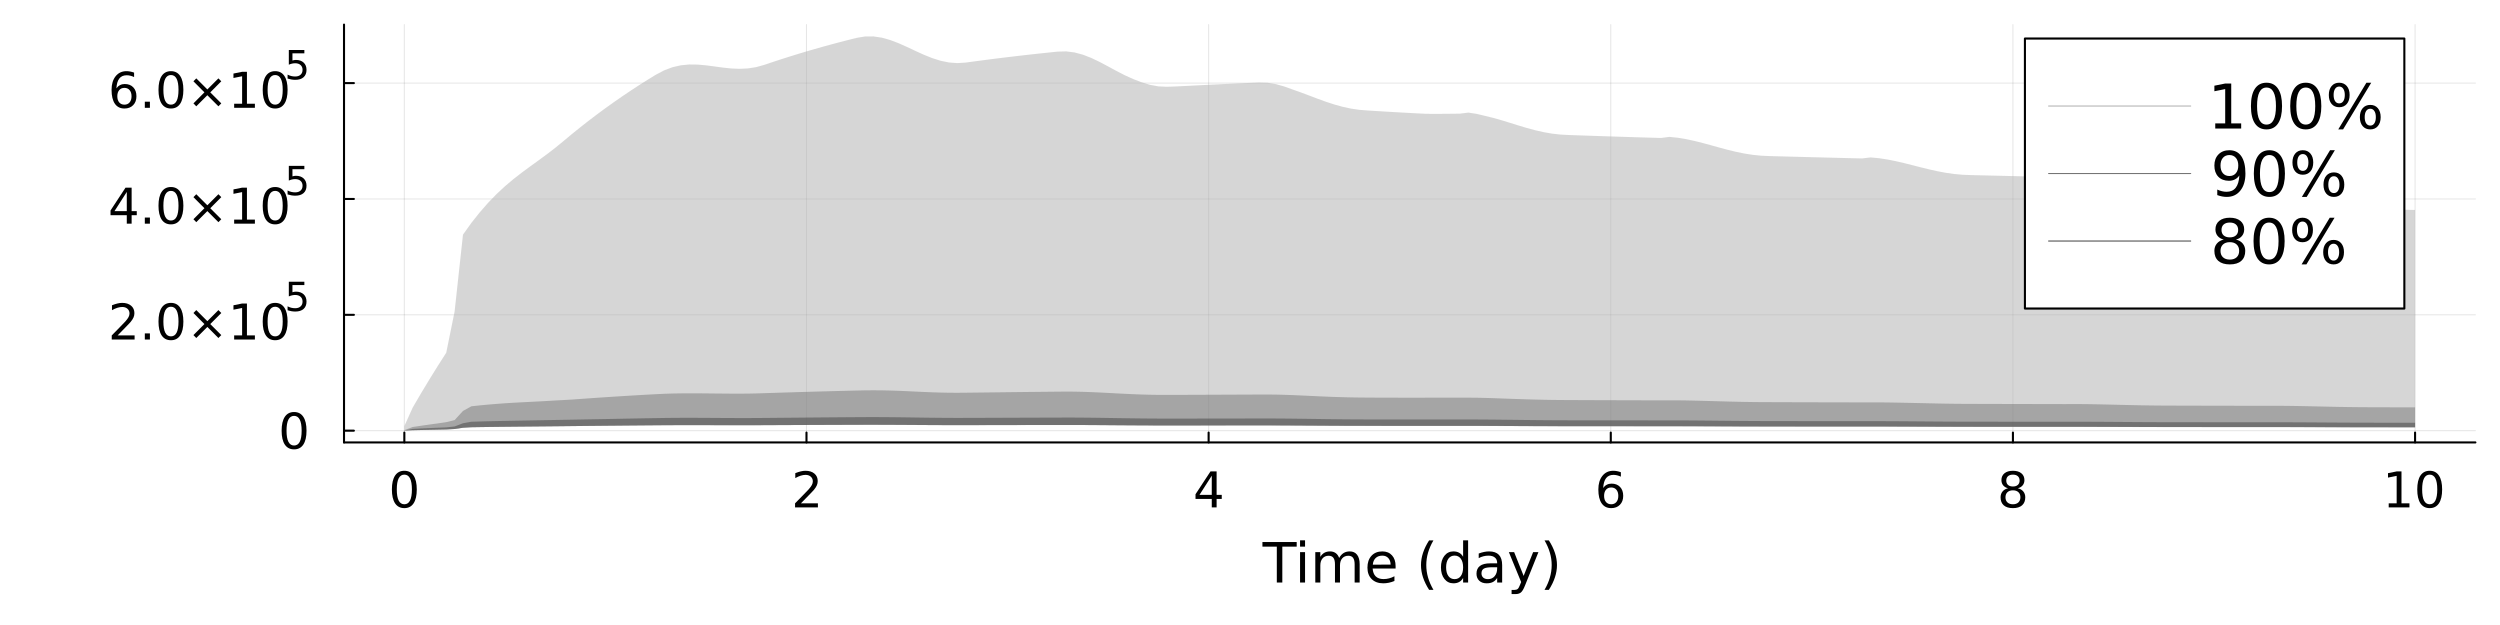 <?xml version="1.0" encoding="utf-8"?>
<svg xmlns="http://www.w3.org/2000/svg" xmlns:xlink="http://www.w3.org/1999/xlink" width="1200" height="300" viewBox="0 0 4800 1200">
<rect x="0" y="0" width="4800" height="1200" fill="#333333" stroke="none"/>
<defs>
  <clipPath id="clip360">
    <rect x="0" y="0" width="4800" height="1200"/>
  </clipPath>
</defs>
<path clip-path="url(#clip360)" d="M0 1200 L4800 1200 L4800 0 L0 0  Z" fill="#ffffff" fill-rule="evenodd" fill-opacity="1"/>
<defs>
  <clipPath id="clip361">
    <rect x="960" y="0" width="3361" height="1200"/>
  </clipPath>
</defs>
<path clip-path="url(#clip360)" d="M660.509 849.455 L4752.76 849.455 L4752.76 47.244 L660.509 47.244  Z" fill="#ffffff" fill-rule="evenodd" fill-opacity="1"/>
<defs>
  <clipPath id="clip362">
    <rect x="660" y="47" width="4093" height="803"/>
  </clipPath>
</defs>
<polyline clip-path="url(#clip362)" style="stroke:#000000; stroke-linecap:round; stroke-linejoin:round; stroke-width:2; stroke-opacity:0.1; fill:none" points="776.327,849.455 776.327,47.244 "/>
<polyline clip-path="url(#clip362)" style="stroke:#000000; stroke-linecap:round; stroke-linejoin:round; stroke-width:2; stroke-opacity:0.1; fill:none" points="1548.45,849.455 1548.45,47.244 "/>
<polyline clip-path="url(#clip362)" style="stroke:#000000; stroke-linecap:round; stroke-linejoin:round; stroke-width:2; stroke-opacity:0.1; fill:none" points="2320.57,849.455 2320.57,47.244 "/>
<polyline clip-path="url(#clip362)" style="stroke:#000000; stroke-linecap:round; stroke-linejoin:round; stroke-width:2; stroke-opacity:0.1; fill:none" points="3092.69,849.455 3092.69,47.244 "/>
<polyline clip-path="url(#clip362)" style="stroke:#000000; stroke-linecap:round; stroke-linejoin:round; stroke-width:2; stroke-opacity:0.1; fill:none" points="3864.82,849.455 3864.82,47.244 "/>
<polyline clip-path="url(#clip362)" style="stroke:#000000; stroke-linecap:round; stroke-linejoin:round; stroke-width:2; stroke-opacity:0.1; fill:none" points="4636.94,849.455 4636.94,47.244 "/>
<polyline clip-path="url(#clip362)" style="stroke:#000000; stroke-linecap:round; stroke-linejoin:round; stroke-width:2; stroke-opacity:0.1; fill:none" points="660.509,826.884 4752.76,826.884 "/>
<polyline clip-path="url(#clip362)" style="stroke:#000000; stroke-linecap:round; stroke-linejoin:round; stroke-width:2; stroke-opacity:0.1; fill:none" points="660.509,604.439 4752.76,604.439 "/>
<polyline clip-path="url(#clip362)" style="stroke:#000000; stroke-linecap:round; stroke-linejoin:round; stroke-width:2; stroke-opacity:0.1; fill:none" points="660.509,381.994 4752.76,381.994 "/>
<polyline clip-path="url(#clip362)" style="stroke:#000000; stroke-linecap:round; stroke-linejoin:round; stroke-width:2; stroke-opacity:0.1; fill:none" points="660.509,159.55 4752.76,159.55 "/>
<polyline clip-path="url(#clip360)" style="stroke:#000000; stroke-linecap:round; stroke-linejoin:round; stroke-width:4; stroke-opacity:1; fill:none" points="660.509,849.455 4752.76,849.455 "/>
<polyline clip-path="url(#clip360)" style="stroke:#000000; stroke-linecap:round; stroke-linejoin:round; stroke-width:4; stroke-opacity:1; fill:none" points="776.327,849.455 776.327,830.558 "/>
<polyline clip-path="url(#clip360)" style="stroke:#000000; stroke-linecap:round; stroke-linejoin:round; stroke-width:4; stroke-opacity:1; fill:none" points="1548.45,849.455 1548.45,830.558 "/>
<polyline clip-path="url(#clip360)" style="stroke:#000000; stroke-linecap:round; stroke-linejoin:round; stroke-width:4; stroke-opacity:1; fill:none" points="2320.57,849.455 2320.57,830.558 "/>
<polyline clip-path="url(#clip360)" style="stroke:#000000; stroke-linecap:round; stroke-linejoin:round; stroke-width:4; stroke-opacity:1; fill:none" points="3092.69,849.455 3092.69,830.558 "/>
<polyline clip-path="url(#clip360)" style="stroke:#000000; stroke-linecap:round; stroke-linejoin:round; stroke-width:4; stroke-opacity:1; fill:none" points="3864.82,849.455 3864.82,830.558 "/>
<polyline clip-path="url(#clip360)" style="stroke:#000000; stroke-linecap:round; stroke-linejoin:round; stroke-width:4; stroke-opacity:1; fill:none" points="4636.94,849.455 4636.94,830.558 "/>
<path clip-path="url(#clip360)" d="M776.327 911.293 Q769.105 911.293 765.448 918.422 Q761.837 925.506 761.837 939.765 Q761.837 953.978 765.448 961.107 Q769.105 968.191 776.327 968.191 Q783.596 968.191 787.207 961.107 Q790.864 953.978 790.864 939.765 Q790.864 925.506 787.207 918.422 Q783.596 911.293 776.327 911.293 M776.327 903.885 Q787.948 903.885 794.059 913.098 Q800.216 922.265 800.216 939.765 Q800.216 957.218 794.059 966.431 Q787.948 975.598 776.327 975.598 Q764.707 975.598 758.55 966.431 Q752.439 957.218 752.439 939.765 Q752.439 922.265 758.55 913.098 Q764.707 903.885 776.327 903.885 Z" fill="#000000" fill-rule="nonzero" fill-opacity="1" /><path clip-path="url(#clip360)" d="M1537.75 966.385 L1570.39 966.385 L1570.39 974.255 L1526.51 974.255 L1526.51 966.385 Q1531.83 960.876 1541 951.617 Q1550.21 942.311 1552.57 939.626 Q1557.06 934.58 1558.82 931.108 Q1560.63 927.589 1560.63 924.209 Q1560.63 918.7 1556.74 915.228 Q1552.89 911.756 1546.69 911.756 Q1542.29 911.756 1537.38 913.284 Q1532.52 914.811 1526.97 917.913 L1526.97 908.469 Q1532.62 906.2 1537.52 905.043 Q1542.43 903.885 1546.5 903.885 Q1557.25 903.885 1563.63 909.256 Q1570.02 914.626 1570.02 923.608 Q1570.02 927.867 1568.4 931.709 Q1566.83 935.506 1562.62 940.691 Q1561.46 942.033 1555.25 948.469 Q1549.05 954.857 1537.75 966.385 Z" fill="#000000" fill-rule="nonzero" fill-opacity="1" /><path clip-path="url(#clip360)" d="M2326.59 913.284 L2302.98 950.181 L2326.59 950.181 L2326.59 913.284 M2324.14 905.135 L2335.9 905.135 L2335.9 950.181 L2345.76 950.181 L2345.76 957.959 L2335.9 957.959 L2335.9 974.255 L2326.59 974.255 L2326.59 957.959 L2295.39 957.959 L2295.39 948.931 L2324.14 905.135 Z" fill="#000000" fill-rule="nonzero" fill-opacity="1" /><path clip-path="url(#clip360)" d="M3093.5 935.969 Q3087.21 935.969 3083.5 940.274 Q3079.85 944.58 3079.85 952.08 Q3079.85 959.533 3083.5 963.885 Q3087.21 968.191 3093.5 968.191 Q3099.8 968.191 3103.46 963.885 Q3107.16 959.533 3107.16 952.08 Q3107.16 944.58 3103.46 940.274 Q3099.8 935.969 3093.5 935.969 M3112.07 906.663 L3112.07 915.182 Q3108.55 913.515 3104.94 912.635 Q3101.37 911.756 3097.86 911.756 Q3088.6 911.756 3083.69 918.006 Q3078.83 924.256 3078.13 936.895 Q3080.86 932.867 3084.99 930.737 Q3089.11 928.561 3094.06 928.561 Q3104.48 928.561 3110.49 934.904 Q3116.56 941.2 3116.56 952.08 Q3116.56 962.728 3110.26 969.163 Q3103.97 975.598 3093.5 975.598 Q3081.51 975.598 3075.17 966.431 Q3068.83 957.218 3068.83 939.765 Q3068.83 923.376 3076.61 913.654 Q3084.38 903.885 3097.49 903.885 Q3101 903.885 3104.57 904.58 Q3108.18 905.274 3112.07 906.663 Z" fill="#000000" fill-rule="nonzero" fill-opacity="1" /><path clip-path="url(#clip360)" d="M3864.82 941.432 Q3858.15 941.432 3854.31 944.996 Q3850.51 948.561 3850.51 954.811 Q3850.51 961.061 3854.31 964.626 Q3858.15 968.191 3864.82 968.191 Q3871.48 968.191 3875.32 964.626 Q3879.17 961.015 3879.17 954.811 Q3879.17 948.561 3875.32 944.996 Q3871.53 941.432 3864.82 941.432 M3855.46 937.45 Q3849.45 935.969 3846.07 931.848 Q3842.73 927.728 3842.73 921.802 Q3842.73 913.515 3848.61 908.7 Q3854.54 903.885 3864.82 903.885 Q3875.14 903.885 3881.02 908.7 Q3886.9 913.515 3886.9 921.802 Q3886.9 927.728 3883.52 931.848 Q3880.19 935.969 3874.21 937.45 Q3880.97 939.024 3884.72 943.607 Q3888.52 948.191 3888.52 954.811 Q3888.52 964.857 3882.36 970.228 Q3876.25 975.598 3864.82 975.598 Q3853.38 975.598 3847.22 970.228 Q3841.11 964.857 3841.11 954.811 Q3841.11 948.191 3844.91 943.607 Q3848.7 939.024 3855.46 937.45 M3852.04 922.682 Q3852.04 928.052 3855.37 931.061 Q3858.75 934.07 3864.82 934.07 Q3870.83 934.07 3874.21 931.061 Q3877.64 928.052 3877.64 922.682 Q3877.64 917.311 3874.21 914.302 Q3870.83 911.293 3864.82 911.293 Q3858.75 911.293 3855.37 914.302 Q3852.04 917.311 3852.04 922.682 Z" fill="#000000" fill-rule="nonzero" fill-opacity="1" /><path clip-path="url(#clip360)" d="M4586.31 966.385 L4601.59 966.385 L4601.59 913.654 L4584.97 916.987 L4584.97 908.469 L4601.5 905.135 L4610.85 905.135 L4610.85 966.385 L4626.13 966.385 L4626.13 974.255 L4586.31 974.255 L4586.31 966.385 Z" fill="#000000" fill-rule="nonzero" fill-opacity="1" /><path clip-path="url(#clip360)" d="M4665.02 911.293 Q4657.79 911.293 4654.14 918.422 Q4650.53 925.506 4650.53 939.765 Q4650.53 953.978 4654.14 961.107 Q4657.79 968.191 4665.02 968.191 Q4672.28 968.191 4675.9 961.107 Q4679.55 953.978 4679.55 939.765 Q4679.55 925.506 4675.9 918.422 Q4672.28 911.293 4665.02 911.293 M4665.02 903.885 Q4676.64 903.885 4682.75 913.098 Q4688.9 922.265 4688.9 939.765 Q4688.9 957.218 4682.75 966.431 Q4676.64 975.598 4665.02 975.598 Q4653.4 975.598 4647.24 966.431 Q4641.13 957.218 4641.13 939.765 Q4641.13 922.265 4647.24 913.098 Q4653.4 903.885 4665.02 903.885 Z" fill="#000000" fill-rule="nonzero" fill-opacity="1" /><path clip-path="url(#clip360)" d="M2423.87 1040.69 L2489.65 1040.69 L2489.65 1049.54 L2462.05 1049.54 L2462.05 1118.45 L2451.48 1118.45 L2451.48 1049.54 L2423.87 1049.54 L2423.87 1040.69 Z" fill="#000000" fill-rule="nonzero" fill-opacity="1" /><path clip-path="url(#clip360)" d="M2496.11 1060.11 L2505.7 1060.11 L2505.7 1118.45 L2496.11 1118.45 L2496.11 1060.11 M2496.11 1037.41 L2505.7 1037.41 L2505.7 1049.54 L2496.11 1049.54 L2496.11 1037.41 Z" fill="#000000" fill-rule="nonzero" fill-opacity="1" /><path clip-path="url(#clip360)" d="M2571.16 1071.31 Q2574.76 1064.85 2579.76 1061.78 Q2584.76 1058.71 2591.53 1058.71 Q2600.64 1058.71 2605.59 1065.11 Q2610.54 1071.47 2610.54 1083.24 L2610.54 1118.45 L2600.9 1118.45 L2600.9 1083.55 Q2600.9 1075.17 2597.94 1071.1 Q2594.97 1067.04 2588.87 1067.04 Q2581.42 1067.04 2577.1 1071.99 Q2572.78 1076.94 2572.78 1085.48 L2572.78 1118.45 L2563.14 1118.45 L2563.14 1083.55 Q2563.14 1075.11 2560.17 1071.1 Q2557.21 1067.04 2551.01 1067.04 Q2543.66 1067.04 2539.34 1072.04 Q2535.02 1076.99 2535.02 1085.48 L2535.02 1118.45 L2525.38 1118.45 L2525.38 1060.11 L2535.02 1060.11 L2535.02 1069.18 Q2538.3 1063.81 2542.88 1061.26 Q2547.47 1058.71 2553.77 1058.71 Q2560.12 1058.71 2564.55 1061.94 Q2569.03 1065.17 2571.16 1071.31 Z" fill="#000000" fill-rule="nonzero" fill-opacity="1" /><path clip-path="url(#clip360)" d="M2679.55 1086.89 L2679.55 1091.57 L2635.49 1091.57 Q2636.11 1101.47 2641.42 1106.68 Q2646.79 1111.83 2656.32 1111.83 Q2661.84 1111.83 2667 1110.48 Q2672.21 1109.12 2677.31 1106.42 L2677.31 1115.48 Q2672.15 1117.67 2666.74 1118.81 Q2661.32 1119.96 2655.75 1119.96 Q2641.79 1119.96 2633.61 1111.83 Q2625.49 1103.71 2625.49 1089.85 Q2625.49 1075.53 2633.2 1067.15 Q2640.96 1058.71 2654.08 1058.71 Q2665.85 1058.71 2672.67 1066.31 Q2679.55 1073.86 2679.55 1086.89 M2669.97 1084.07 Q2669.86 1076.21 2665.54 1071.52 Q2661.27 1066.83 2654.18 1066.83 Q2646.16 1066.83 2641.32 1071.36 Q2636.53 1075.9 2635.8 1084.12 L2669.97 1084.07 Z" fill="#000000" fill-rule="nonzero" fill-opacity="1" /><path clip-path="url(#clip360)" d="M2752.21 1037.51 Q2745.23 1049.49 2741.84 1061.21 Q2738.46 1072.93 2738.46 1084.96 Q2738.46 1096.99 2741.84 1108.81 Q2745.28 1120.58 2752.21 1132.51 L2743.87 1132.51 Q2736.06 1120.27 2732.15 1108.45 Q2728.3 1096.62 2728.3 1084.96 Q2728.3 1073.34 2732.15 1061.57 Q2736.01 1049.8 2743.87 1037.51 L2752.21 1037.51 Z" fill="#000000" fill-rule="nonzero" fill-opacity="1" /><path clip-path="url(#clip360)" d="M2809.18 1068.97 L2809.18 1037.41 L2818.77 1037.41 L2818.77 1118.45 L2809.18 1118.45 L2809.18 1109.7 Q2806.16 1114.91 2801.53 1117.46 Q2796.94 1119.96 2790.49 1119.96 Q2779.91 1119.96 2773.25 1111.52 Q2766.63 1103.08 2766.63 1089.33 Q2766.63 1075.58 2773.25 1067.15 Q2779.91 1058.71 2790.49 1058.71 Q2796.94 1058.71 2801.53 1061.26 Q2806.16 1063.76 2809.18 1068.97 M2776.53 1089.33 Q2776.53 1099.91 2780.85 1105.95 Q2785.23 1111.94 2792.83 1111.94 Q2800.43 1111.94 2804.81 1105.95 Q2809.18 1099.91 2809.18 1089.33 Q2809.18 1078.76 2804.81 1072.77 Q2800.43 1066.73 2792.83 1066.73 Q2785.23 1066.73 2780.85 1072.77 Q2776.53 1078.76 2776.53 1089.33 Z" fill="#000000" fill-rule="nonzero" fill-opacity="1" /><path clip-path="url(#clip360)" d="M2865.02 1089.12 Q2853.4 1089.12 2848.92 1091.78 Q2844.44 1094.44 2844.44 1100.84 Q2844.44 1105.95 2847.78 1108.97 Q2851.16 1111.94 2856.94 1111.94 Q2864.91 1111.94 2869.7 1106.31 Q2874.55 1100.64 2874.55 1091.26 L2874.55 1089.12 L2865.02 1089.12 M2884.13 1085.17 L2884.13 1118.45 L2874.55 1118.45 L2874.55 1109.59 Q2871.27 1114.91 2866.37 1117.46 Q2861.48 1119.96 2854.39 1119.96 Q2845.43 1119.96 2840.12 1114.96 Q2834.86 1109.91 2834.86 1101.47 Q2834.86 1091.62 2841.42 1086.62 Q2848.04 1081.62 2861.11 1081.62 L2874.55 1081.62 L2874.55 1080.69 Q2874.55 1074.07 2870.17 1070.48 Q2865.85 1066.83 2857.99 1066.83 Q2852.99 1066.83 2848.25 1068.03 Q2843.51 1069.23 2839.13 1071.62 L2839.13 1062.77 Q2844.39 1060.74 2849.34 1059.75 Q2854.29 1058.71 2858.98 1058.71 Q2871.63 1058.71 2877.88 1065.27 Q2884.13 1071.83 2884.13 1085.17 Z" fill="#000000" fill-rule="nonzero" fill-opacity="1" /><path clip-path="url(#clip360)" d="M2928.14 1123.86 Q2924.08 1134.28 2920.23 1137.46 Q2916.37 1140.63 2909.91 1140.63 L2902.26 1140.63 L2902.26 1132.61 L2907.88 1132.61 Q2911.84 1132.61 2914.03 1130.74 Q2916.21 1128.86 2918.87 1121.88 L2920.59 1117.51 L2897 1060.11 L2907.15 1060.11 L2925.38 1105.74 L2943.61 1060.11 L2953.77 1060.11 L2928.14 1123.86 Z" fill="#000000" fill-rule="nonzero" fill-opacity="1" /><path clip-path="url(#clip360)" d="M2965.49 1037.51 L2973.82 1037.51 Q2981.63 1049.8 2985.49 1061.57 Q2989.39 1073.34 2989.39 1084.96 Q2989.39 1096.62 2985.49 1108.45 Q2981.63 1120.27 2973.82 1132.51 L2965.49 1132.51 Q2972.41 1120.58 2975.8 1108.81 Q2979.24 1096.99 2979.24 1084.96 Q2979.24 1072.93 2975.8 1061.21 Q2972.41 1049.49 2965.49 1037.51 Z" fill="#000000" fill-rule="nonzero" fill-opacity="1" /><polyline clip-path="url(#clip360)" style="stroke:#000000; stroke-linecap:round; stroke-linejoin:round; stroke-width:4; stroke-opacity:1; fill:none" points="660.509,849.455 660.509,47.244 "/>
<polyline clip-path="url(#clip360)" style="stroke:#000000; stroke-linecap:round; stroke-linejoin:round; stroke-width:4; stroke-opacity:1; fill:none" points="660.509,826.884 679.407,826.884 "/>
<polyline clip-path="url(#clip360)" style="stroke:#000000; stroke-linecap:round; stroke-linejoin:round; stroke-width:4; stroke-opacity:1; fill:none" points="660.509,604.439 679.407,604.439 "/>
<polyline clip-path="url(#clip360)" style="stroke:#000000; stroke-linecap:round; stroke-linejoin:round; stroke-width:4; stroke-opacity:1; fill:none" points="660.509,381.994 679.407,381.994 "/>
<polyline clip-path="url(#clip360)" style="stroke:#000000; stroke-linecap:round; stroke-linejoin:round; stroke-width:4; stroke-opacity:1; fill:none" points="660.509,159.55 679.407,159.55 "/>
<path clip-path="url(#clip360)" d="M564.62 798.481 Q557.398 798.481 553.741 805.611 Q550.13 812.694 550.13 826.953 Q550.13 841.166 553.741 848.296 Q557.398 855.379 564.62 855.379 Q571.889 855.379 575.5 848.296 Q579.157 841.166 579.157 826.953 Q579.157 812.694 575.5 805.611 Q571.889 798.481 564.62 798.481 M564.62 791.074 Q576.241 791.074 582.352 800.287 Q588.509 809.453 588.509 826.953 Q588.509 844.407 582.352 853.62 Q576.241 862.786 564.62 862.786 Q553 862.786 546.843 853.62 Q540.731 844.407 540.731 826.953 Q540.731 809.453 546.843 800.287 Q553 791.074 564.62 791.074 Z" fill="#000000" fill-rule="nonzero" fill-opacity="1" /><path clip-path="url(#clip360)" d="M225.785 644.024 L258.424 644.024 L258.424 651.894 L214.535 651.894 L214.535 644.024 Q219.859 638.515 229.026 629.255 Q238.239 619.95 240.6 617.265 Q245.091 612.218 246.85 608.746 Q248.655 605.228 248.655 601.848 Q248.655 596.339 244.767 592.867 Q240.924 589.394 234.72 589.394 Q230.322 589.394 225.415 590.922 Q220.554 592.45 214.998 595.552 L214.998 586.107 Q220.646 583.839 225.554 582.682 Q230.461 581.524 234.535 581.524 Q245.276 581.524 251.665 586.895 Q258.054 592.265 258.054 601.246 Q258.054 605.506 256.433 609.348 Q254.859 613.144 250.646 618.33 Q249.489 619.672 243.285 626.107 Q237.081 632.496 225.785 644.024 Z" fill="#000000" fill-rule="nonzero" fill-opacity="1" /><path clip-path="url(#clip360)" d="M278.053 640.135 L287.822 640.135 L287.822 651.894 L278.053 651.894 L278.053 640.135 Z" fill="#000000" fill-rule="nonzero" fill-opacity="1" /><path clip-path="url(#clip360)" d="M328.192 588.932 Q320.97 588.932 317.313 596.061 Q313.701 603.144 313.701 617.404 Q313.701 631.616 317.313 638.746 Q320.97 645.829 328.192 645.829 Q335.461 645.829 339.072 638.746 Q342.729 631.616 342.729 617.404 Q342.729 603.144 339.072 596.061 Q335.461 588.932 328.192 588.932 M328.192 581.524 Q339.812 581.524 345.923 590.737 Q352.081 599.904 352.081 617.404 Q352.081 634.857 345.923 644.07 Q339.812 653.237 328.192 653.237 Q316.572 653.237 310.414 644.07 Q304.303 634.857 304.303 617.404 Q304.303 599.904 310.414 590.737 Q316.572 581.524 328.192 581.524 Z" fill="#000000" fill-rule="nonzero" fill-opacity="1" /><path clip-path="url(#clip360)" d="M424.858 600.969 L403.701 622.218 L424.858 643.376 L419.349 648.978 L398.099 627.728 L376.849 648.978 L371.386 643.376 L392.497 622.218 L371.386 600.969 L376.849 595.367 L398.099 616.617 L419.349 595.367 L424.858 600.969 Z" fill="#000000" fill-rule="nonzero" fill-opacity="1" /><path clip-path="url(#clip360)" d="M449.58 644.024 L464.858 644.024 L464.858 591.293 L448.238 594.626 L448.238 586.107 L464.765 582.774 L474.117 582.774 L474.117 644.024 L489.395 644.024 L489.395 651.894 L449.58 651.894 L449.58 644.024 Z" fill="#000000" fill-rule="nonzero" fill-opacity="1" /><path clip-path="url(#clip360)" d="M528.284 588.932 Q521.061 588.932 517.404 596.061 Q513.793 603.144 513.793 617.404 Q513.793 631.616 517.404 638.746 Q521.061 645.829 528.284 645.829 Q535.552 645.829 539.163 638.746 Q542.821 631.616 542.821 617.404 Q542.821 603.144 539.163 596.061 Q535.552 588.932 528.284 588.932 M528.284 581.524 Q539.904 581.524 546.015 590.737 Q552.172 599.904 552.172 617.404 Q552.172 634.857 546.015 644.07 Q539.904 653.237 528.284 653.237 Q516.663 653.237 510.506 644.07 Q504.395 634.857 504.395 617.404 Q504.395 599.904 510.506 590.737 Q516.663 581.524 528.284 581.524 Z" fill="#000000" fill-rule="nonzero" fill-opacity="1" /><path clip-path="url(#clip360)" d="M554.542 540.913 L584.371 540.913 L584.371 547.308 L561.501 547.308 L561.501 561.075 Q563.156 560.511 564.811 560.248 Q566.466 559.947 568.121 559.947 Q577.525 559.947 583.017 565.1 Q588.509 570.253 588.509 579.056 Q588.509 588.121 582.867 593.161 Q577.224 598.164 566.955 598.164 Q563.419 598.164 559.733 597.562 Q556.084 596.961 552.172 595.757 L552.172 588.121 Q555.558 589.964 559.169 590.867 Q562.78 591.77 566.805 591.77 Q573.312 591.77 577.111 588.347 Q580.911 584.924 580.911 579.056 Q580.911 573.187 577.111 569.764 Q573.312 566.341 566.805 566.341 Q563.758 566.341 560.711 567.019 Q557.702 567.696 554.542 569.125 L554.542 540.913 Z" fill="#000000" fill-rule="nonzero" fill-opacity="1" /><path clip-path="url(#clip360)" d="M243.424 368.478 L219.813 405.376 L243.424 405.376 L243.424 368.478 M240.97 360.33 L252.73 360.33 L252.73 405.376 L262.591 405.376 L262.591 413.153 L252.73 413.153 L252.73 429.45 L243.424 429.45 L243.424 413.153 L212.22 413.153 L212.22 404.126 L240.97 360.33 Z" fill="#000000" fill-rule="nonzero" fill-opacity="1" /><path clip-path="url(#clip360)" d="M278.053 417.69 L287.822 417.69 L287.822 429.45 L278.053 429.45 L278.053 417.69 Z" fill="#000000" fill-rule="nonzero" fill-opacity="1" /><path clip-path="url(#clip360)" d="M328.192 366.487 Q320.97 366.487 317.313 373.616 Q313.701 380.7 313.701 394.959 Q313.701 409.172 317.313 416.301 Q320.97 423.385 328.192 423.385 Q335.461 423.385 339.072 416.301 Q342.729 409.172 342.729 394.959 Q342.729 380.7 339.072 373.616 Q335.461 366.487 328.192 366.487 M328.192 359.08 Q339.812 359.08 345.923 368.292 Q352.081 377.459 352.081 394.959 Q352.081 412.413 345.923 421.625 Q339.812 430.792 328.192 430.792 Q316.572 430.792 310.414 421.625 Q304.303 412.413 304.303 394.959 Q304.303 377.459 310.414 368.292 Q316.572 359.08 328.192 359.08 Z" fill="#000000" fill-rule="nonzero" fill-opacity="1" /><path clip-path="url(#clip360)" d="M424.858 378.524 L403.701 399.774 L424.858 420.931 L419.349 426.533 L398.099 405.283 L376.849 426.533 L371.386 420.931 L392.497 399.774 L371.386 378.524 L376.849 372.922 L398.099 394.172 L419.349 372.922 L424.858 378.524 Z" fill="#000000" fill-rule="nonzero" fill-opacity="1" /><path clip-path="url(#clip360)" d="M449.58 421.579 L464.858 421.579 L464.858 368.848 L448.238 372.181 L448.238 363.663 L464.765 360.33 L474.117 360.33 L474.117 421.579 L489.395 421.579 L489.395 429.45 L449.58 429.45 L449.58 421.579 Z" fill="#000000" fill-rule="nonzero" fill-opacity="1" /><path clip-path="url(#clip360)" d="M528.284 366.487 Q521.061 366.487 517.404 373.616 Q513.793 380.7 513.793 394.959 Q513.793 409.172 517.404 416.301 Q521.061 423.385 528.284 423.385 Q535.552 423.385 539.163 416.301 Q542.821 409.172 542.821 394.959 Q542.821 380.7 539.163 373.616 Q535.552 366.487 528.284 366.487 M528.284 359.08 Q539.904 359.08 546.015 368.292 Q552.172 377.459 552.172 394.959 Q552.172 412.413 546.015 421.625 Q539.904 430.792 528.284 430.792 Q516.663 430.792 510.506 421.625 Q504.395 412.413 504.395 394.959 Q504.395 377.459 510.506 368.292 Q516.663 359.08 528.284 359.08 Z" fill="#000000" fill-rule="nonzero" fill-opacity="1" /><path clip-path="url(#clip360)" d="M554.542 318.469 L584.371 318.469 L584.371 324.863 L561.501 324.863 L561.501 338.631 Q563.156 338.066 564.811 337.803 Q566.466 337.502 568.121 337.502 Q577.525 337.502 583.017 342.656 Q588.509 347.809 588.509 356.611 Q588.509 365.676 582.867 370.717 Q577.224 375.72 566.955 375.72 Q563.419 375.72 559.733 375.118 Q556.084 374.516 552.172 373.312 L552.172 365.676 Q555.558 367.519 559.169 368.422 Q562.78 369.325 566.805 369.325 Q573.312 369.325 577.111 365.902 Q580.911 362.479 580.911 356.611 Q580.911 350.743 577.111 347.32 Q573.312 343.897 566.805 343.897 Q563.758 343.897 560.711 344.574 Q557.702 345.251 554.542 346.68 L554.542 318.469 Z" fill="#000000" fill-rule="nonzero" fill-opacity="1" /><path clip-path="url(#clip360)" d="M238.887 168.718 Q232.591 168.718 228.887 173.024 Q225.23 177.329 225.23 184.829 Q225.23 192.283 228.887 196.635 Q232.591 200.94 238.887 200.94 Q245.183 200.94 248.841 196.635 Q252.544 192.283 252.544 184.829 Q252.544 177.329 248.841 173.024 Q245.183 168.718 238.887 168.718 M257.452 139.413 L257.452 147.931 Q253.933 146.264 250.322 145.385 Q246.757 144.505 243.239 144.505 Q233.98 144.505 229.072 150.755 Q224.211 157.005 223.517 169.644 Q226.248 165.616 230.369 163.487 Q234.489 161.311 239.443 161.311 Q249.859 161.311 255.878 167.653 Q261.942 173.95 261.942 184.829 Q261.942 195.477 255.646 201.912 Q249.35 208.347 238.887 208.347 Q226.896 208.347 220.554 199.181 Q214.211 189.968 214.211 172.514 Q214.211 156.126 221.989 146.403 Q229.767 136.635 242.868 136.635 Q246.387 136.635 249.952 137.329 Q253.563 138.024 257.452 139.413 Z" fill="#000000" fill-rule="nonzero" fill-opacity="1" /><path clip-path="url(#clip360)" d="M278.053 195.246 L287.822 195.246 L287.822 207.005 L278.053 207.005 L278.053 195.246 Z" fill="#000000" fill-rule="nonzero" fill-opacity="1" /><path clip-path="url(#clip360)" d="M328.192 144.042 Q320.97 144.042 317.313 151.172 Q313.701 158.255 313.701 172.514 Q313.701 186.727 317.313 193.857 Q320.97 200.94 328.192 200.94 Q335.461 200.94 339.072 193.857 Q342.729 186.727 342.729 172.514 Q342.729 158.255 339.072 151.172 Q335.461 144.042 328.192 144.042 M328.192 136.635 Q339.812 136.635 345.923 145.848 Q352.081 155.014 352.081 172.514 Q352.081 189.968 345.923 199.181 Q339.812 208.347 328.192 208.347 Q316.572 208.347 310.414 199.181 Q304.303 189.968 304.303 172.514 Q304.303 155.014 310.414 145.848 Q316.572 136.635 328.192 136.635 Z" fill="#000000" fill-rule="nonzero" fill-opacity="1" /><path clip-path="url(#clip360)" d="M424.858 156.079 L403.701 177.329 L424.858 198.486 L419.349 204.088 L398.099 182.838 L376.849 204.088 L371.386 198.486 L392.497 177.329 L371.386 156.079 L376.849 150.477 L398.099 171.727 L419.349 150.477 L424.858 156.079 Z" fill="#000000" fill-rule="nonzero" fill-opacity="1" /><path clip-path="url(#clip360)" d="M449.58 199.135 L464.858 199.135 L464.858 146.403 L448.238 149.737 L448.238 141.218 L464.765 137.885 L474.117 137.885 L474.117 199.135 L489.395 199.135 L489.395 207.005 L449.58 207.005 L449.58 199.135 Z" fill="#000000" fill-rule="nonzero" fill-opacity="1" /><path clip-path="url(#clip360)" d="M528.284 144.042 Q521.061 144.042 517.404 151.172 Q513.793 158.255 513.793 172.514 Q513.793 186.727 517.404 193.857 Q521.061 200.94 528.284 200.94 Q535.552 200.94 539.163 193.857 Q542.821 186.727 542.821 172.514 Q542.821 158.255 539.163 151.172 Q535.552 144.042 528.284 144.042 M528.284 136.635 Q539.904 136.635 546.015 145.848 Q552.172 155.014 552.172 172.514 Q552.172 189.968 546.015 199.181 Q539.904 208.347 528.284 208.347 Q516.663 208.347 510.506 199.181 Q504.395 189.968 504.395 172.514 Q504.395 155.014 510.506 145.848 Q516.663 136.635 528.284 136.635 Z" fill="#000000" fill-rule="nonzero" fill-opacity="1" /><path clip-path="url(#clip360)" d="M554.542 96.024 L584.371 96.024 L584.371 102.419 L561.501 102.419 L561.501 116.186 Q563.156 115.622 564.811 115.358 Q566.466 115.058 568.121 115.058 Q577.525 115.058 583.017 120.211 Q588.509 125.364 588.509 134.166 Q588.509 143.232 582.867 148.272 Q577.224 153.275 566.955 153.275 Q563.419 153.275 559.733 152.673 Q556.084 152.071 552.172 150.868 L552.172 143.232 Q555.558 145.075 559.169 145.978 Q562.78 146.88 566.805 146.88 Q573.312 146.88 577.111 143.457 Q580.911 140.034 580.911 134.166 Q580.911 128.298 577.111 124.875 Q573.312 121.452 566.805 121.452 Q563.758 121.452 560.711 122.129 Q557.702 122.806 554.542 124.236 L554.542 96.024 Z" fill="#000000" fill-rule="nonzero" fill-opacity="1" /><path clip-path="url(#clip362)" d="M776.327 826.751 L792.413 825.995 L808.499 825.622 L824.585 825.266 L840.671 824.921 L856.757 824.577 L872.843 823.689 L888.928 821.289 L905.014 820.325 L921.1 820.054 L937.186 819.815 L953.272 819.601 L969.358 819.41 L985.444 819.238 L1001.53 819.083 L1017.62 818.936 L1033.7 818.79 L1049.79 818.638 L1065.87 818.473 L1081.96 818.294 L1098.04 818.114 L1114.13 817.939 L1130.22 817.766 L1146.3 817.596 L1162.39 817.433 L1178.47 817.277 L1194.56 817.126 L1210.65 816.982 L1226.73 816.843 L1242.82 816.71 L1258.9 816.582 L1274.99 816.468 L1291.08 816.387 L1307.16 816.34 L1323.25 816.325 L1339.33 816.333 L1355.42 816.358 L1371.5 816.393 L1387.59 816.43 L1403.68 816.46 L1419.76 816.477 L1435.85 816.473 L1451.93 816.444 L1468.02 816.386 L1484.11 816.32 L1500.19 816.253 L1516.28 816.183 L1532.36 816.112 L1548.45 816.041 L1564.54 815.972 L1580.62 815.908 L1596.71 815.847 L1612.79 815.792 L1628.88 815.742 L1644.96 815.695 L1661.05 815.658 L1677.14 815.655 L1693.22 815.688 L1709.31 815.751 L1725.39 815.835 L1741.48 815.934 L1757.57 816.039 L1773.65 816.141 L1789.74 816.233 L1805.82 816.308 L1821.91 816.359 L1838 816.381 L1854.08 816.372 L1870.17 816.352 L1886.25 816.329 L1902.34 816.302 L1918.42 816.271 L1934.51 816.238 L1950.6 816.208 L1966.68 816.179 L1982.77 816.154 L1998.85 816.134 L2014.94 816.117 L2031.03 816.1 L2047.11 816.092 L2063.2 816.116 L2079.28 816.171 L2095.37 816.254 L2111.46 816.356 L2127.54 816.471 L2143.63 816.589 L2159.71 816.704 L2175.8 816.808 L2191.88 816.896 L2207.97 816.965 L2224.06 817.007 L2240.14 817.023 L2256.23 817.026 L2272.31 817.025 L2288.4 817.017 L2304.49 817.004 L2320.57 816.988 L2336.66 816.975 L2352.74 816.962 L2368.83 816.953 L2384.91 816.947 L2401 816.944 L2417.09 816.941 L2433.17 816.945 L2449.26 816.975 L2465.34 817.033 L2481.43 817.113 L2497.52 817.204 L2513.6 817.298 L2529.69 817.39 L2545.77 817.476 L2561.86 817.555 L2577.95 817.625 L2594.03 817.68 L2610.12 817.718 L2626.2 817.744 L2642.29 817.766 L2658.37 817.784 L2674.46 817.796 L2690.55 817.801 L2706.63 817.803 L2722.72 817.804 L2738.8 817.804 L2754.89 817.805 L2770.98 817.808 L2787.06 817.814 L2803.15 817.818 L2819.23 817.812 L2835.32 817.834 L2851.41 817.885 L2867.49 817.949 L2883.58 818.018 L2899.66 818.089 L2915.75 818.159 L2931.83 818.227 L2947.92 818.29 L2964.01 818.345 L2980.09 818.389 L2996.18 818.419 L3012.26 818.438 L3028.35 818.456 L3044.44 818.47 L3060.52 818.479 L3076.61 818.484 L3092.69 818.486 L3108.78 818.49 L3124.87 818.494 L3140.95 818.501 L3157.04 818.511 L3173.12 818.524 L3189.21 818.535 L3205.29 818.528 L3221.38 818.535 L3237.47 818.569 L3253.55 818.616 L3269.64 818.67 L3285.72 818.728 L3301.81 818.788 L3317.9 818.846 L3333.98 818.901 L3350.07 818.95 L3366.15 818.988 L3382.24 819.014 L3398.33 819.031 L3414.41 819.046 L3430.5 819.058 L3446.58 819.066 L3462.67 819.069 L3478.75 819.07 L3494.84 819.072 L3510.93 819.076 L3527.01 819.083 L3543.1 819.092 L3559.18 819.105 L3575.27 819.116 L3591.36 819.111 L3607.44 819.114 L3623.53 819.143 L3639.61 819.184 L3655.7 819.232 L3671.79 819.285 L3687.87 819.339 L3703.96 819.391 L3720.04 819.441 L3736.13 819.486 L3752.21 819.522 L3768.3 819.545 L3784.39 819.562 L3800.47 819.576 L3816.56 819.588 L3832.64 819.595 L3848.73 819.598 L3864.82 819.598 L3880.9 819.6 L3896.99 819.604 L3913.07 819.61 L3929.16 819.619 L3945.24 819.631 L3961.33 819.642 L3977.42 819.637 L3993.5 819.64 L4009.59 819.666 L4025.67 819.704 L4041.76 819.748 L4057.85 819.796 L4073.93 819.846 L4090.02 819.895 L4106.1 819.94 L4122.19 819.982 L4138.28 820.015 L4154.36 820.038 L4170.45 820.055 L4186.53 820.069 L4202.62 820.08 L4218.7 820.087 L4234.79 820.089 L4250.88 820.089 L4266.96 820.091 L4283.05 820.094 L4299.13 820.1 L4315.22 820.108 L4331.31 820.12 L4347.39 820.131 L4363.48 820.127 L4379.56 820.13 L4395.65 820.153 L4411.74 820.188 L4427.82 820.229 L4443.91 820.274 L4459.99 820.32 L4476.08 820.365 L4492.16 820.407 L4508.25 820.445 L4524.34 820.476 L4540.42 820.499 L4556.51 820.515 L4572.59 820.529 L4588.68 820.54 L4604.77 820.546 L4620.85 820.548 L4636.94 820.548 L4636.94 403.126 L4620.85 402.797 L4604.77 402.466 L4588.68 402.131 L4572.59 401.793 L4556.51 401.452 L4540.42 400.9 L4524.34 399.635 L4508.25 397.657 L4492.16 395.049 L4476.08 391.942 L4459.99 388.505 L4443.91 384.932 L4427.82 381.429 L4411.74 378.203 L4395.65 375.446 L4379.56 373.335 L4363.48 372.083 L4347.39 373.801 L4331.31 373.475 L4315.22 373.143 L4299.13 372.805 L4283.05 372.461 L4266.96 372.114 L4250.88 371.763 L4234.79 371.41 L4218.7 371.054 L4202.62 370.696 L4186.53 370.335 L4170.45 369.971 L4154.36 369.383 L4138.28 368.028 L4122.19 365.906 L4106.1 363.107 L4090.02 359.772 L4073.93 356.082 L4057.85 352.245 L4041.76 348.485 L4025.67 345.022 L4009.59 342.062 L3993.5 339.791 L3977.42 338.434 L3961.33 340.274 L3945.24 339.925 L3929.16 339.568 L3913.07 339.205 L3896.99 338.837 L3880.9 338.463 L3864.82 338.087 L3848.73 337.708 L3832.64 337.326 L3816.56 336.942 L3800.47 336.555 L3784.39 336.165 L3768.3 335.537 L3752.21 334.084 L3736.13 331.806 L3720.04 328.799 L3703.96 325.216 L3687.87 321.25 L3671.79 317.127 L3655.7 313.084 L3639.61 309.359 L3623.53 306.173 L3607.44 303.727 L3591.36 302.252 L3575.27 304.198 L3559.18 303.817 L3543.1 303.428 L3527.01 303.031 L3510.93 302.628 L3494.84 302.218 L3478.75 301.805 L3462.67 301.387 L3446.58 300.967 L3430.5 300.542 L3414.41 300.114 L3398.33 299.682 L3382.24 298.994 L3366.15 297.415 L3350.07 294.946 L3333.98 291.691 L3317.9 287.812 L3301.81 283.519 L3285.72 279.052 L3269.64 274.669 L3253.55 270.622 L3237.47 267.151 L3221.38 264.465 L3205.29 262.819 L3189.21 264.899 L3173.12 264.44 L3157.04 263.967 L3140.95 263.481 L3124.87 262.983 L3108.78 262.475 L3092.69 261.957 L3076.61 261.431 L3060.52 260.895 L3044.44 260.35 L3028.35 259.795 L3012.26 259.231 L2996.18 258.393 L2980.09 256.58 L2964.01 253.794 L2947.92 250.144 L2931.83 245.805 L2915.75 241.002 L2899.66 235.995 L2883.58 231.06 L2867.49 226.476 L2851.41 222.518 L2835.32 218.663 L2819.23 216.184 L2803.15 218.208 L2787.06 218.411 L2770.98 218.548 L2754.89 218.627 L2738.8 218.53 L2722.72 217.75 L2706.63 216.893 L2690.55 216.004 L2674.46 215.086 L2658.37 214.138 L2642.29 213.161 L2626.2 212.155 L2610.12 210.898 L2594.03 208.541 L2577.95 205.075 L2561.86 200.616 L2545.77 195.351 L2529.69 189.528 L2513.6 183.437 L2497.52 177.389 L2481.43 171.692 L2465.34 165.933 L2449.26 161.407 L2433.17 158.854 L2417.09 158.447 L2401 159.124 L2384.91 159.822 L2368.83 160.54 L2352.74 161.278 L2336.66 162.037 L2320.57 162.818 L2304.49 163.621 L2288.4 164.443 L2272.31 165.271 L2256.23 166.054 L2240.14 166.599 L2224.06 165.84 L2207.97 162.877 L2191.88 157.991 L2175.8 151.812 L2159.71 144.53 L2143.63 136.257 L2127.54 127.516 L2111.46 118.983 L2095.37 111.293 L2079.28 105.036 L2063.2 100.71 L2047.11 98.676 L2031.03 99.08 L2014.94 100.729 L1998.85 102.428 L1982.77 104.178 L1966.68 105.981 L1950.6 107.838 L1934.51 109.751 L1918.42 111.721 L1902.34 113.748 L1886.25 115.833 L1870.17 117.973 L1854.08 120.136 L1838 121.17 L1821.91 119.945 L1805.82 116.631 L1789.74 111.53 L1773.65 105.06 L1757.57 97.745 L1741.48 90.18 L1725.39 83.009 L1709.31 76.87 L1693.22 72.354 L1677.14 69.948 L1661.05 69.998 L1644.96 72.655 L1628.88 76.681 L1612.79 80.831 L1596.71 85.108 L1580.62 89.516 L1564.54 94.058 L1548.45 98.74 L1532.36 103.565 L1516.28 108.536 L1500.19 113.656 L1484.11 118.928 L1468.02 124.358 L1451.93 128.869 L1435.85 131.392 L1419.76 132.136 L1403.68 131.435 L1387.59 129.725 L1371.5 127.527 L1355.42 125.419 L1339.33 123.994 L1323.25 123.818 L1307.16 125.389 L1291.08 129.086 L1274.99 135.147 L1258.9 143.663 L1242.82 153.547 L1226.73 163.737 L1210.65 174.241 L1194.56 185.069 L1178.47 196.231 L1162.39 207.738 L1146.3 219.6 L1130.22 231.827 L1114.13 244.428 L1098.04 257.413 L1081.96 270.829 L1065.87 284.01 L1049.79 296.35 L1033.7 308.15 L1017.62 319.777 L1001.53 331.643 L985.444 344.17 L969.358 357.759 L953.272 372.747 L937.186 389.379 L921.1 407.782 L905.014 427.959 L888.928 450.472 L872.843 598.123 L856.757 677.305 L840.671 702.42 L824.585 728.3 L808.499 754.983 L792.413 782.495 L776.327 818.146  Z" fill="#aeaeae" fill-rule="evenodd" fill-opacity="0.5"/>
<polyline clip-path="url(#clip362)" style="stroke:#aeaeae; stroke-linecap:round; stroke-linejoin:round; stroke-width:0; stroke-opacity:1; fill:none" points="776.327,826.743 792.413,825.988 808.499,825.613 824.585,825.252 840.671,824.903 856.757,824.553 872.843,823.664 888.928,821.259 905.014,820.292 921.1,820.019 937.186,819.78 953.272,819.568 969.358,819.378 985.444,819.207 1001.53,819.05 1017.62,818.899 1033.7,818.749 1049.79,818.593 1065.87,818.425 1081.96,818.243 1098.04,818.06 1114.13,817.883 1130.22,817.711 1146.3,817.543 1162.39,817.38 1178.47,817.223 1194.56,817.07 1210.65,816.922 1226.73,816.779 1242.82,816.64 1258.9,816.505 1274.99,816.383 1291.08,816.298 1307.16,816.248 1323.25,816.23 1339.33,816.238 1355.42,816.264 1371.5,816.301 1387.59,816.338 1403.68,816.367 1419.76,816.38 1435.85,816.371 1451.93,816.335 1468.02,816.269 1484.11,816.196 1500.19,816.123 1516.28,816.052 1532.36,815.982 1548.45,815.914 1564.54,815.849 1580.62,815.786 1596.71,815.724 1612.79,815.665 1628.88,815.608 1644.96,815.552 1661.05,815.508 1677.14,815.501 1693.22,815.53 1709.31,815.591 1725.39,815.677 1741.48,815.778 1757.57,815.887 1773.65,815.992 1789.74,816.085 1805.82,816.158 1821.91,816.205 1838,816.221 1854.08,816.205 1870.17,816.177 1886.25,816.149 1902.34,816.12 1918.42,816.091 1934.51,816.062 1950.6,816.035 1966.68,816.009 1982.77,815.984 1998.85,815.959 2014.94,815.936 2031.03,815.913 2047.11,815.9 2063.2,815.92 2079.28,815.974 2095.37,816.057 2111.46,816.163 2127.54,816.281 2143.63,816.404 2159.71,816.523 2175.8,816.629 2191.88,816.717 2207.97,816.783 2224.06,816.821 2240.14,816.829 2256.23,816.825 2272.31,816.818 2288.4,816.809 2304.49,816.799 2320.57,816.788 2336.66,816.778 2352.74,816.767 2368.83,816.758 2384.91,816.749 2401,816.739 2417.09,816.73 2433.17,816.73 2449.26,816.758 2465.34,816.815 2481.43,816.897 2497.52,816.992 2513.6,817.091 2529.69,817.189 2545.77,817.28 2561.86,817.361 2577.95,817.43 2594.03,817.482 2610.12,817.518 2626.2,817.538 2642.29,817.553 2658.37,817.565 2674.46,817.576 2690.55,817.584 2706.63,817.59 2722.72,817.595 2738.8,817.598 2754.89,817.599 2770.98,817.599 2787.06,817.598 2803.15,817.596 2819.23,817.586 2835.32,817.606 2851.41,817.657 2867.49,817.724 2883.58,817.798 2899.66,817.874 2915.75,817.95 2931.83,818.023 2947.92,818.088 2964.01,818.143 2980.09,818.185 2996.18,818.212 3012.26,818.226 3028.35,818.236 3044.44,818.246 3060.52,818.254 3076.61,818.262 3092.69,818.268 3108.78,818.276 3124.87,818.283 3140.95,818.29 3157.04,818.297 3173.12,818.303 3189.21,818.308 3205.29,818.298 3221.38,818.303 3237.47,818.338 3253.55,818.387 3269.64,818.446 3285.72,818.51 3301.81,818.576 3317.9,818.639 3333.98,818.696 3350.07,818.744 3366.15,818.781 3382.24,818.804 3398.33,818.816 3414.41,818.824 3430.5,818.832 3446.58,818.838 3462.67,818.844 3478.75,818.85 3494.84,818.856 3510.93,818.862 3527.01,818.869 3543.1,818.875 3559.18,818.882 3575.27,818.887 3591.36,818.878 3607.44,818.88 3623.53,818.909 3639.61,818.953 3655.7,819.006 3671.79,819.064 3687.87,819.125 3703.96,819.183 3720.04,819.236 3736.13,819.28 3752.21,819.314 3768.3,819.335 3784.39,819.346 3800.47,819.353 3816.56,819.36 3832.64,819.366 3848.73,819.372 3864.82,819.377 3880.9,819.383 3896.99,819.388 3913.07,819.394 3929.16,819.401 3945.24,819.407 3961.33,819.412 3977.42,819.403 3993.5,819.405 4009.59,819.432 4025.67,819.472 4041.76,819.521 4057.85,819.575 4073.93,819.631 4090.02,819.686 4106.1,819.735 4122.19,819.776 4138.28,819.807 4154.36,819.828 4170.45,819.837 4186.53,819.844 4202.62,819.851 4218.7,819.857 4234.79,819.862 4250.88,819.867 4266.96,819.872 4283.05,819.878 4299.13,819.883 4315.22,819.889 4331.31,819.895 4347.39,819.9 4363.48,819.892 4379.56,819.893 4395.65,819.918 4411.74,819.956 4427.82,820.001 4443.91,820.052 4459.99,820.104 4476.08,820.155 4492.16,820.201 4508.25,820.239 4524.34,820.269 4540.42,820.288 4556.51,820.297 4572.59,820.304 4588.68,820.31 4604.77,820.316 4620.85,820.32 4636.94,820.325 "/>
<path clip-path="url(#clip362)" d="M776.327 826.749 L792.413 825.992 L808.499 825.618 L824.585 825.258 L840.671 824.911 L856.757 824.563 L872.843 823.676 L888.928 821.272 L905.014 820.306 L921.1 820.033 L937.186 819.795 L953.272 819.582 L969.358 819.393 L985.444 819.222 L1001.53 819.065 L1017.62 818.916 L1033.7 818.767 L1049.79 818.612 L1065.87 818.446 L1081.96 818.265 L1098.04 818.084 L1114.13 817.908 L1130.22 817.736 L1146.3 817.568 L1162.39 817.404 L1178.47 817.246 L1194.56 817.094 L1210.65 816.948 L1226.73 816.807 L1242.82 816.67 L1258.9 816.537 L1274.99 816.418 L1291.08 816.333 L1307.16 816.283 L1323.25 816.265 L1339.33 816.272 L1355.42 816.299 L1371.5 816.335 L1387.59 816.373 L1403.68 816.403 L1419.76 816.417 L1435.85 816.409 L1451.93 816.374 L1468.02 816.309 L1484.11 816.236 L1500.19 816.166 L1516.28 816.095 L1532.36 816.026 L1548.45 815.956 L1564.54 815.891 L1580.62 815.829 L1596.71 815.769 L1612.79 815.712 L1628.88 815.657 L1644.96 815.603 L1661.05 815.561 L1677.14 815.554 L1693.22 815.585 L1709.31 815.646 L1725.39 815.731 L1741.48 815.831 L1757.57 815.937 L1773.65 816.041 L1789.74 816.134 L1805.82 816.208 L1821.91 816.256 L1838 816.274 L1854.08 816.259 L1870.17 816.232 L1886.25 816.205 L1902.34 816.177 L1918.42 816.148 L1934.51 816.119 L1950.6 816.092 L1966.68 816.067 L1982.77 816.043 L1998.85 816.021 L2014.94 816 L2031.03 815.98 L2047.11 815.968 L2063.2 815.989 L2079.28 816.041 L2095.37 816.124 L2111.46 816.228 L2127.54 816.345 L2143.63 816.467 L2159.71 816.584 L2175.8 816.69 L2191.88 816.778 L2207.97 816.844 L2224.06 816.883 L2240.14 816.893 L2256.23 816.89 L2272.31 816.885 L2288.4 816.876 L2304.49 816.865 L2320.57 816.854 L2336.66 816.844 L2352.74 816.834 L2368.83 816.826 L2384.91 816.819 L2401 816.812 L2417.09 816.806 L2433.17 816.807 L2449.26 816.836 L2465.34 816.893 L2481.43 816.973 L2497.52 817.066 L2513.6 817.163 L2529.69 817.259 L2545.77 817.349 L2561.86 817.43 L2577.95 817.499 L2594.03 817.552 L2610.12 817.587 L2626.2 817.608 L2642.29 817.624 L2658.37 817.638 L2674.46 817.649 L2690.55 817.658 L2706.63 817.663 L2722.72 817.668 L2738.8 817.673 L2754.89 817.676 L2770.98 817.677 L2787.06 817.679 L2803.15 817.68 L2819.23 817.671 L2835.32 817.691 L2851.41 817.741 L2867.49 817.806 L2883.58 817.878 L2899.66 817.953 L2915.75 818.027 L2931.83 818.098 L2947.92 818.165 L2964.01 818.22 L2980.09 818.262 L2996.18 818.29 L3012.26 818.305 L3028.35 818.318 L3044.44 818.33 L3060.52 818.339 L3076.61 818.345 L3092.69 818.348 L3108.78 818.355 L3124.87 818.364 L3140.95 818.372 L3157.04 818.381 L3173.12 818.39 L3189.21 818.397 L3205.29 818.388 L3221.38 818.394 L3237.47 818.427 L3253.55 818.475 L3269.64 818.533 L3285.72 818.597 L3301.81 818.661 L3317.9 818.723 L3333.98 818.78 L3350.07 818.829 L3366.15 818.866 L3382.24 818.89 L3398.33 818.903 L3414.41 818.912 L3430.5 818.921 L3446.58 818.927 L3462.67 818.932 L3478.75 818.936 L3494.84 818.941 L3510.93 818.947 L3527.01 818.955 L3543.1 818.963 L3559.18 818.972 L3575.27 818.979 L3591.36 818.972 L3607.44 818.974 L3623.53 819.003 L3639.61 819.047 L3655.7 819.099 L3671.79 819.156 L3687.87 819.215 L3703.96 819.273 L3720.04 819.326 L3736.13 819.371 L3752.21 819.405 L3768.3 819.427 L3784.39 819.438 L3800.47 819.447 L3816.56 819.456 L3832.64 819.461 L3848.73 819.464 L3864.82 819.466 L3880.9 819.471 L3896.99 819.477 L3913.07 819.485 L3929.16 819.493 L3945.24 819.502 L3961.33 819.51 L3977.42 819.505 L3993.5 819.507 L4009.59 819.533 L4025.67 819.571 L4041.76 819.619 L4057.85 819.671 L4073.93 819.726 L4090.02 819.78 L4106.1 819.829 L4122.19 819.871 L4138.28 819.903 L4154.36 819.924 L4170.45 819.935 L4186.53 819.943 L4202.62 819.95 L4218.7 819.954 L4234.79 819.959 L4250.88 819.962 L4266.96 819.967 L4283.05 819.971 L4299.13 819.978 L4315.22 819.986 L4331.31 819.996 L4347.39 820.004 L4363.48 820 L4379.56 820.003 L4395.65 820.028 L4411.74 820.065 L4427.82 820.108 L4443.91 820.156 L4459.99 820.207 L4476.08 820.257 L4492.16 820.302 L4508.25 820.34 L4524.34 820.369 L4540.42 820.388 L4556.51 820.399 L4572.59 820.407 L4588.68 820.414 L4604.77 820.42 L4620.85 820.425 L4636.94 820.43 L4636.94 782.116 L4620.85 782.085 L4604.77 782.052 L4588.68 782.014 L4572.59 781.972 L4556.51 781.924 L4540.42 781.868 L4524.34 781.738 L4508.25 781.534 L4492.16 781.265 L4476.08 780.945 L4459.99 780.591 L4443.91 780.226 L4427.82 779.873 L4411.74 779.555 L4395.65 779.3 L4379.56 779.151 L4363.48 779.186 L4347.39 779.19 L4331.31 779.16 L4315.22 779.127 L4299.13 779.093 L4283.05 779.058 L4266.96 779.025 L4250.88 778.993 L4234.79 778.96 L4218.7 778.924 L4202.62 778.885 L4186.53 778.84 L4170.45 778.79 L4154.36 778.731 L4138.28 778.594 L4122.19 778.378 L4106.1 778.092 L4090.02 777.749 L4073.93 777.372 L4057.85 776.983 L4041.76 776.605 L4025.67 776.265 L4009.59 775.992 L3993.5 775.83 L3977.42 775.868 L3961.33 775.874 L3945.24 775.842 L3929.16 775.807 L3913.07 775.77 L3896.99 775.734 L3880.9 775.699 L3864.82 775.664 L3848.73 775.628 L3832.64 775.591 L3816.56 775.549 L3800.47 775.502 L3784.39 775.45 L3768.3 775.389 L3752.21 775.244 L3736.13 775.013 L3720.04 774.708 L3703.96 774.342 L3687.87 773.984 L3671.79 773.641 L3655.7 773.299 L3639.61 772.987 L3623.53 772.732 L3607.44 772.566 L3591.36 772.589 L3575.27 772.589 L3559.18 772.561 L3543.1 772.529 L3527.01 772.495 L3510.93 772.46 L3494.84 772.422 L3478.75 772.384 L3462.67 772.345 L3446.58 772.304 L3430.5 772.258 L3414.41 772.207 L3398.33 772.151 L3382.24 772.084 L3366.15 771.927 L3350.07 771.676 L3333.98 771.343 L3317.9 770.945 L3301.81 770.504 L3285.72 770.047 L3269.64 769.603 L3253.55 769.192 L3237.47 768.842 L3221.38 768.617 L3205.29 768.633 L3189.21 768.65 L3173.12 768.625 L3157.04 768.59 L3140.95 768.55 L3124.87 768.506 L3108.78 768.462 L3092.69 768.415 L3076.61 768.366 L3060.52 768.313 L3044.44 768.254 L3028.35 768.189 L3012.26 768.116 L2996.18 768.032 L2980.09 767.847 L2964.01 767.559 L2947.92 767.18 L2931.83 766.728 L2915.75 766.224 L2899.66 765.673 L2883.58 765.082 L2867.49 764.501 L2851.41 764.003 L2835.32 763.659 L2819.23 763.537 L2803.15 763.554 L2787.06 763.565 L2770.98 763.573 L2754.89 763.578 L2738.8 763.583 L2722.72 763.587 L2706.63 763.589 L2690.55 763.587 L2674.46 763.573 L2658.37 763.536 L2642.29 763.471 L2626.2 763.377 L2610.12 763.248 L2594.03 762.999 L2577.95 762.624 L2561.86 762.125 L2545.77 761.507 L2529.69 760.795 L2513.6 760.031 L2497.52 759.276 L2481.43 758.585 L2465.34 758.02 L2449.26 757.636 L2433.17 757.471 L2417.09 757.517 L2401 757.585 L2384.91 757.652 L2368.83 757.719 L2352.74 757.788 L2336.66 757.858 L2320.57 757.928 L2304.49 757.996 L2288.4 758.058 L2272.31 758.11 L2256.23 758.15 L2240.14 758.175 L2224.06 758.153 L2207.97 757.909 L2191.88 757.465 L2175.8 756.852 L2159.71 756.109 L2143.63 755.284 L2127.54 754.427 L2111.46 753.604 L2095.37 752.881 L2079.28 752.315 L2063.2 751.959 L2047.11 751.851 L2031.03 751.989 L2014.94 752.153 L1998.85 752.32 L1982.77 752.492 L1966.68 752.671 L1950.6 752.855 L1934.51 753.045 L1918.42 753.241 L1902.34 753.438 L1886.25 753.634 L1870.17 753.827 L1854.08 754.011 L1838 754.156 L1821.91 754.055 L1805.82 753.73 L1789.74 753.218 L1773.65 752.564 L1757.57 751.825 L1741.48 751.062 L1725.39 750.349 L1709.31 749.821 L1693.22 749.466 L1677.14 749.33 L1661.05 749.46 L1644.96 749.83 L1628.88 750.225 L1612.79 750.631 L1596.71 751.049 L1580.62 751.482 L1564.54 751.93 L1548.45 752.392 L1532.36 752.868 L1516.28 753.357 L1500.19 753.856 L1484.11 754.364 L1468.02 754.883 L1451.93 755.4 L1435.85 755.719 L1419.76 755.841 L1403.68 755.803 L1387.59 755.661 L1371.5 755.512 L1355.42 755.322 L1339.33 755.195 L1323.25 755.17 L1307.16 755.27 L1291.08 755.547 L1274.99 756.079 L1258.9 756.873 L1242.82 757.733 L1226.73 758.64 L1210.65 759.598 L1194.56 760.587 L1178.47 761.608 L1162.39 762.661 L1146.3 763.747 L1130.22 764.864 L1114.13 766.01 L1098.04 767.169 L1081.96 768.075 L1065.87 768.945 L1049.79 769.916 L1033.7 770.791 L1017.62 771.605 L1001.53 772.429 L985.444 773.3 L969.358 774.315 L953.272 775.5 L937.186 776.837 L921.1 778.351 L905.014 780.089 L888.928 789.031 L872.843 806.594 L856.757 810.565 L840.671 812.913 L824.585 815.138 L808.499 817.419 L792.413 819.839 L776.327 825.896  Z" fill="#757575" fill-rule="evenodd" fill-opacity="0.5"/>
<polyline clip-path="url(#clip362)" style="stroke:#757575; stroke-linecap:round; stroke-linejoin:round; stroke-width:0; stroke-opacity:1; fill:none" points="776.327,826.743 792.413,825.988 808.499,825.613 824.585,825.252 840.671,824.903 856.757,824.553 872.843,823.664 888.928,821.259 905.014,820.292 921.1,820.019 937.186,819.78 953.272,819.568 969.358,819.378 985.444,819.207 1001.53,819.05 1017.62,818.899 1033.7,818.749 1049.79,818.593 1065.87,818.425 1081.96,818.243 1098.04,818.06 1114.13,817.883 1130.22,817.711 1146.3,817.543 1162.39,817.38 1178.47,817.223 1194.56,817.07 1210.65,816.922 1226.73,816.779 1242.82,816.64 1258.9,816.505 1274.99,816.383 1291.08,816.298 1307.16,816.248 1323.25,816.23 1339.33,816.238 1355.42,816.264 1371.5,816.301 1387.59,816.338 1403.68,816.367 1419.76,816.38 1435.85,816.371 1451.93,816.335 1468.02,816.269 1484.11,816.196 1500.19,816.123 1516.28,816.052 1532.36,815.982 1548.45,815.914 1564.54,815.849 1580.62,815.786 1596.71,815.724 1612.79,815.665 1628.88,815.608 1644.96,815.552 1661.05,815.508 1677.14,815.501 1693.22,815.53 1709.31,815.591 1725.39,815.677 1741.48,815.778 1757.57,815.887 1773.65,815.992 1789.74,816.085 1805.82,816.158 1821.91,816.205 1838,816.221 1854.08,816.205 1870.17,816.177 1886.25,816.149 1902.34,816.12 1918.42,816.091 1934.51,816.062 1950.6,816.035 1966.68,816.009 1982.77,815.984 1998.85,815.959 2014.94,815.936 2031.03,815.913 2047.11,815.9 2063.2,815.92 2079.28,815.974 2095.37,816.057 2111.46,816.163 2127.54,816.281 2143.63,816.404 2159.71,816.523 2175.8,816.629 2191.88,816.717 2207.97,816.783 2224.06,816.821 2240.14,816.829 2256.23,816.825 2272.31,816.818 2288.4,816.809 2304.49,816.799 2320.57,816.788 2336.66,816.778 2352.74,816.767 2368.83,816.758 2384.91,816.749 2401,816.739 2417.09,816.73 2433.17,816.73 2449.26,816.758 2465.34,816.815 2481.43,816.897 2497.52,816.992 2513.6,817.091 2529.69,817.189 2545.77,817.28 2561.86,817.361 2577.95,817.43 2594.03,817.482 2610.12,817.518 2626.2,817.538 2642.29,817.553 2658.37,817.565 2674.46,817.576 2690.55,817.584 2706.63,817.59 2722.72,817.595 2738.8,817.598 2754.89,817.599 2770.98,817.599 2787.06,817.598 2803.15,817.596 2819.23,817.586 2835.32,817.606 2851.41,817.657 2867.49,817.724 2883.58,817.798 2899.66,817.874 2915.75,817.95 2931.83,818.023 2947.92,818.088 2964.01,818.143 2980.09,818.185 2996.18,818.212 3012.26,818.226 3028.35,818.236 3044.44,818.246 3060.52,818.254 3076.61,818.262 3092.69,818.268 3108.78,818.276 3124.87,818.283 3140.95,818.29 3157.04,818.297 3173.12,818.303 3189.21,818.308 3205.29,818.298 3221.38,818.303 3237.47,818.338 3253.55,818.387 3269.64,818.446 3285.72,818.51 3301.81,818.576 3317.9,818.639 3333.98,818.696 3350.07,818.744 3366.15,818.781 3382.24,818.804 3398.33,818.816 3414.41,818.824 3430.5,818.832 3446.58,818.838 3462.67,818.844 3478.75,818.85 3494.84,818.856 3510.93,818.862 3527.01,818.869 3543.1,818.875 3559.18,818.882 3575.27,818.887 3591.36,818.878 3607.44,818.88 3623.53,818.909 3639.61,818.953 3655.7,819.006 3671.79,819.064 3687.87,819.125 3703.96,819.183 3720.04,819.236 3736.13,819.28 3752.21,819.314 3768.3,819.335 3784.39,819.346 3800.47,819.353 3816.56,819.36 3832.64,819.366 3848.73,819.372 3864.82,819.377 3880.9,819.383 3896.99,819.388 3913.07,819.394 3929.16,819.401 3945.24,819.407 3961.33,819.412 3977.42,819.403 3993.5,819.405 4009.59,819.432 4025.67,819.472 4041.76,819.521 4057.85,819.575 4073.93,819.631 4090.02,819.686 4106.1,819.735 4122.19,819.776 4138.28,819.807 4154.36,819.828 4170.45,819.837 4186.53,819.844 4202.62,819.851 4218.7,819.857 4234.79,819.862 4250.88,819.867 4266.96,819.872 4283.05,819.878 4299.13,819.883 4315.22,819.889 4331.31,819.895 4347.39,819.9 4363.48,819.892 4379.56,819.893 4395.65,819.918 4411.74,819.956 4427.82,820.001 4443.91,820.052 4459.99,820.104 4476.08,820.155 4492.16,820.201 4508.25,820.239 4524.34,820.269 4540.42,820.288 4556.51,820.297 4572.59,820.304 4588.68,820.31 4604.77,820.316 4620.85,820.32 4636.94,820.325 "/>
<path clip-path="url(#clip362)" d="M776.327 826.747 L792.413 825.991 L808.499 825.617 L824.585 825.257 L840.671 824.91 L856.757 824.562 L872.843 823.674 L888.928 821.269 L905.014 820.302 L921.1 820.028 L937.186 819.789 L953.272 819.576 L969.358 819.387 L985.444 819.217 L1001.53 819.06 L1017.62 818.91 L1033.7 818.76 L1049.79 818.605 L1065.87 818.438 L1081.96 818.257 L1098.04 818.075 L1114.13 817.898 L1130.22 817.726 L1146.3 817.558 L1162.39 817.394 L1178.47 817.238 L1194.56 817.086 L1210.65 816.94 L1226.73 816.798 L1242.82 816.661 L1258.9 816.528 L1274.99 816.407 L1291.08 816.321 L1307.16 816.27 L1323.25 816.251 L1339.33 816.259 L1355.42 816.286 L1371.5 816.321 L1387.59 816.358 L1403.68 816.388 L1419.76 816.402 L1435.85 816.393 L1451.93 816.358 L1468.02 816.293 L1484.11 816.219 L1500.19 816.148 L1516.28 816.078 L1532.36 816.008 L1548.45 815.94 L1564.54 815.875 L1580.62 815.812 L1596.71 815.752 L1612.79 815.695 L1628.88 815.64 L1644.96 815.585 L1661.05 815.542 L1677.14 815.534 L1693.22 815.562 L1709.31 815.622 L1725.39 815.707 L1741.48 815.808 L1757.57 815.917 L1773.65 816.022 L1789.74 816.115 L1805.82 816.188 L1821.91 816.235 L1838 816.251 L1854.08 816.236 L1870.17 816.21 L1886.25 816.182 L1902.34 816.152 L1918.42 816.123 L1934.51 816.094 L1950.6 816.067 L1966.68 816.042 L1982.77 816.018 L1998.85 815.995 L2014.94 815.973 L2031.03 815.952 L2047.11 815.939 L2063.2 815.959 L2079.28 816.011 L2095.37 816.094 L2111.46 816.198 L2127.54 816.317 L2143.63 816.439 L2159.71 816.557 L2175.8 816.664 L2191.88 816.752 L2207.97 816.818 L2224.06 816.856 L2240.14 816.865 L2256.23 816.862 L2272.31 816.856 L2288.4 816.846 L2304.49 816.834 L2320.57 816.823 L2336.66 816.813 L2352.74 816.804 L2368.83 816.796 L2384.91 816.788 L2401 816.781 L2417.09 816.772 L2433.17 816.772 L2449.26 816.799 L2465.34 816.856 L2481.43 816.937 L2497.52 817.031 L2513.6 817.129 L2529.69 817.226 L2545.77 817.317 L2561.86 817.398 L2577.95 817.466 L2594.03 817.519 L2610.12 817.555 L2626.2 817.575 L2642.29 817.591 L2658.37 817.604 L2674.46 817.615 L2690.55 817.622 L2706.63 817.628 L2722.72 817.633 L2738.8 817.636 L2754.89 817.639 L2770.98 817.64 L2787.06 817.641 L2803.15 817.641 L2819.23 817.631 L2835.32 817.651 L2851.41 817.701 L2867.49 817.766 L2883.58 817.838 L2899.66 817.914 L2915.75 817.989 L2931.83 818.061 L2947.92 818.127 L2964.01 818.181 L2980.09 818.223 L2996.18 818.25 L3012.26 818.265 L3028.35 818.276 L3044.44 818.286 L3060.52 818.294 L3076.61 818.301 L3092.69 818.307 L3108.78 818.315 L3124.87 818.322 L3140.95 818.331 L3157.04 818.339 L3173.12 818.347 L3189.21 818.353 L3205.29 818.344 L3221.38 818.349 L3237.47 818.382 L3253.55 818.43 L3269.64 818.488 L3285.72 818.551 L3301.81 818.616 L3317.9 818.679 L3333.98 818.736 L3350.07 818.784 L3366.15 818.821 L3382.24 818.844 L3398.33 818.856 L3414.41 818.866 L3430.5 818.873 L3446.58 818.879 L3462.67 818.885 L3478.75 818.89 L3494.84 818.896 L3510.93 818.903 L3527.01 818.91 L3543.1 818.918 L3559.18 818.926 L3575.27 818.933 L3591.36 818.925 L3607.44 818.927 L3623.53 818.954 L3639.61 818.997 L3655.7 819.049 L3671.79 819.106 L3687.87 819.166 L3703.96 819.223 L3720.04 819.276 L3736.13 819.32 L3752.21 819.354 L3768.3 819.376 L3784.39 819.387 L3800.47 819.395 L3816.56 819.402 L3832.64 819.408 L3848.73 819.413 L3864.82 819.417 L3880.9 819.423 L3896.99 819.43 L3913.07 819.437 L3929.16 819.445 L3945.24 819.452 L3961.33 819.458 L3977.42 819.452 L3993.5 819.453 L4009.59 819.478 L4025.67 819.517 L4041.76 819.564 L4057.85 819.618 L4073.93 819.674 L4090.02 819.727 L4106.1 819.776 L4122.19 819.817 L4138.28 819.848 L4154.36 819.869 L4170.45 819.879 L4186.53 819.887 L4202.62 819.894 L4218.7 819.899 L4234.79 819.904 L4250.88 819.908 L4266.96 819.913 L4283.05 819.92 L4299.13 819.927 L4315.22 819.934 L4331.31 819.942 L4347.39 819.948 L4363.48 819.942 L4379.56 819.942 L4395.65 819.965 L4411.74 820.001 L4427.82 820.046 L4443.91 820.095 L4459.99 820.147 L4476.08 820.197 L4492.16 820.243 L4508.25 820.281 L4524.34 820.311 L4540.42 820.33 L4556.51 820.339 L4572.59 820.347 L4588.68 820.353 L4604.77 820.358 L4620.85 820.363 L4636.94 820.367 L4636.94 811.64 L4620.85 811.636 L4604.77 811.629 L4588.68 811.618 L4572.59 811.602 L4556.51 811.581 L4540.42 811.553 L4524.34 811.51 L4508.25 811.443 L4492.16 811.357 L4476.08 811.257 L4459.99 811.149 L4443.91 811.042 L4427.82 810.941 L4411.74 810.855 L4395.65 810.79 L4379.56 810.749 L4363.48 810.741 L4347.39 810.744 L4331.31 810.734 L4315.22 810.723 L4299.13 810.714 L4283.05 810.707 L4266.96 810.702 L4250.88 810.697 L4234.79 810.692 L4218.7 810.684 L4202.62 810.673 L4186.53 810.656 L4170.45 810.633 L4154.36 810.603 L4138.28 810.556 L4122.19 810.483 L4106.1 810.389 L4090.02 810.279 L4073.93 810.162 L4057.85 810.043 L4041.76 809.933 L4025.67 809.838 L4009.59 809.767 L3993.5 809.723 L3977.42 809.715 L3961.33 809.719 L3945.24 809.71 L3929.16 809.699 L3913.07 809.691 L3896.99 809.684 L3880.9 809.679 L3864.82 809.674 L3848.73 809.67 L3832.64 809.663 L3816.56 809.651 L3800.47 809.634 L3784.39 809.61 L3768.3 809.577 L3752.21 809.524 L3736.13 809.444 L3720.04 809.34 L3703.96 809.219 L3687.87 809.088 L3671.79 808.956 L3655.7 808.833 L3639.61 808.727 L3623.53 808.647 L3607.44 808.595 L3591.36 808.583 L3575.27 808.589 L3559.18 808.579 L3543.1 808.567 L3527.01 808.556 L3510.93 808.547 L3494.84 808.539 L3478.75 808.531 L3462.67 808.523 L3446.58 808.511 L3430.5 808.493 L3414.41 808.468 L3398.33 808.435 L3382.24 808.392 L3366.15 808.319 L3350.07 808.216 L3333.98 808.086 L3317.9 807.936 L3301.81 807.772 L3285.72 807.606 L3269.64 807.447 L3253.55 807.306 L3237.47 807.196 L3221.38 807.126 L3205.29 807.108 L3189.21 807.117 L3173.12 807.11 L3157.04 807.1 L3140.95 807.09 L3124.87 807.083 L3108.78 807.077 L3092.69 807.071 L3076.61 807.065 L3060.52 807.055 L3044.44 807.04 L3028.35 807.015 L3012.26 806.982 L2996.18 806.934 L2980.09 806.85 L2964.01 806.731 L2947.92 806.581 L2931.83 806.406 L2915.75 806.216 L2899.66 806.021 L2883.58 805.831 L2867.49 805.659 L2851.41 805.518 L2835.32 805.422 L2819.23 805.387 L2803.15 805.398 L2787.06 805.401 L2770.98 805.401 L2754.89 805.402 L2738.8 805.404 L2722.72 805.406 L2706.63 805.407 L2690.55 805.406 L2674.46 805.401 L2658.37 805.389 L2642.29 805.368 L2626.2 805.337 L2610.12 805.287 L2594.03 805.194 L2577.95 805.057 L2561.86 804.883 L2545.77 804.679 L2529.69 804.456 L2513.6 804.225 L2497.52 803.999 L2481.43 803.794 L2465.34 803.628 L2449.26 803.521 L2433.17 803.48 L2417.09 803.49 L2401 803.508 L2384.91 803.525 L2368.83 803.543 L2352.74 803.564 L2336.66 803.588 L2320.57 803.612 L2304.49 803.637 L2288.4 803.659 L2272.31 803.677 L2256.23 803.686 L2240.14 803.686 L2224.06 803.66 L2207.97 803.57 L2191.88 803.42 L2175.8 803.223 L2159.71 802.988 L2143.63 802.731 L2127.54 802.467 L2111.46 802.216 L2095.37 801.998 L2079.28 801.83 L2063.2 801.731 L2047.11 801.708 L2031.03 801.747 L2014.94 801.797 L1998.85 801.847 L1982.77 801.899 L1966.68 801.955 L1950.6 802.014 L1934.51 802.075 L1918.42 802.139 L1902.34 802.201 L1886.25 802.259 L1870.17 802.313 L1854.08 802.361 L1838 802.386 L1821.91 802.339 L1805.82 802.226 L1789.74 802.057 L1773.65 801.848 L1757.57 801.615 L1741.48 801.378 L1725.39 801.158 L1709.31 800.975 L1693.22 800.849 L1677.14 800.799 L1661.05 800.833 L1644.96 800.938 L1628.88 801.056 L1612.79 801.177 L1596.71 801.302 L1580.62 801.434 L1564.54 801.572 L1548.45 801.715 L1532.36 801.862 L1516.28 802.011 L1500.19 802.16 L1484.11 802.309 L1468.02 802.456 L1451.93 802.588 L1435.85 802.652 L1419.76 802.653 L1403.68 802.603 L1387.59 802.519 L1371.5 802.416 L1355.42 802.315 L1339.33 802.237 L1323.25 802.201 L1307.16 802.225 L1291.08 802.325 L1274.99 802.513 L1258.9 802.774 L1242.82 803.053 L1226.73 803.338 L1210.65 803.634 L1194.56 803.941 L1178.47 804.259 L1162.39 804.578 L1146.3 804.865 L1130.22 805.159 L1114.13 805.458 L1098.04 805.762 L1081.96 806.072 L1065.87 806.366 L1049.79 806.617 L1033.7 806.927 L1017.62 807.226 L1001.53 807.519 L985.444 807.82 L969.358 808.146 L953.272 808.446 L937.186 808.799 L921.1 809.26 L905.014 809.736 L888.928 812.635 L872.843 818.809 L856.757 820.563 L840.671 821.209 L824.585 821.869 L808.499 822.618 L792.413 823.471 L776.327 826.555  Z" fill="#414141" fill-rule="evenodd" fill-opacity="0.5"/>
<polyline clip-path="url(#clip362)" style="stroke:#414141; stroke-linecap:round; stroke-linejoin:round; stroke-width:0; stroke-opacity:1; fill:none" points="776.327,826.743 792.413,825.988 808.499,825.613 824.585,825.252 840.671,824.903 856.757,824.553 872.843,823.664 888.928,821.259 905.014,820.292 921.1,820.019 937.186,819.78 953.272,819.568 969.358,819.378 985.444,819.207 1001.53,819.05 1017.62,818.899 1033.7,818.749 1049.79,818.593 1065.87,818.425 1081.96,818.243 1098.04,818.06 1114.13,817.883 1130.22,817.711 1146.3,817.543 1162.39,817.38 1178.47,817.223 1194.56,817.07 1210.65,816.922 1226.73,816.779 1242.82,816.64 1258.9,816.505 1274.99,816.383 1291.08,816.298 1307.16,816.248 1323.25,816.23 1339.33,816.238 1355.42,816.264 1371.5,816.301 1387.59,816.338 1403.68,816.367 1419.76,816.38 1435.85,816.371 1451.93,816.335 1468.02,816.269 1484.11,816.196 1500.19,816.123 1516.28,816.052 1532.36,815.982 1548.45,815.914 1564.54,815.849 1580.62,815.786 1596.71,815.724 1612.79,815.665 1628.88,815.608 1644.96,815.552 1661.05,815.508 1677.14,815.501 1693.22,815.53 1709.31,815.591 1725.39,815.677 1741.48,815.778 1757.57,815.887 1773.65,815.992 1789.74,816.085 1805.82,816.158 1821.91,816.205 1838,816.221 1854.08,816.205 1870.17,816.177 1886.25,816.149 1902.34,816.12 1918.42,816.091 1934.51,816.062 1950.6,816.035 1966.68,816.009 1982.77,815.984 1998.85,815.959 2014.94,815.936 2031.03,815.913 2047.11,815.9 2063.2,815.92 2079.28,815.974 2095.37,816.057 2111.46,816.163 2127.54,816.281 2143.63,816.404 2159.71,816.523 2175.8,816.629 2191.88,816.717 2207.97,816.783 2224.06,816.821 2240.14,816.829 2256.23,816.825 2272.31,816.818 2288.4,816.809 2304.49,816.799 2320.57,816.788 2336.66,816.778 2352.74,816.767 2368.83,816.758 2384.91,816.749 2401,816.739 2417.09,816.73 2433.17,816.73 2449.26,816.758 2465.34,816.815 2481.43,816.897 2497.52,816.992 2513.6,817.091 2529.69,817.189 2545.77,817.28 2561.86,817.361 2577.95,817.43 2594.03,817.482 2610.12,817.518 2626.2,817.538 2642.29,817.553 2658.37,817.565 2674.46,817.576 2690.55,817.584 2706.63,817.59 2722.72,817.595 2738.8,817.598 2754.89,817.599 2770.98,817.599 2787.06,817.598 2803.15,817.596 2819.23,817.586 2835.32,817.606 2851.41,817.657 2867.49,817.724 2883.58,817.798 2899.66,817.874 2915.75,817.95 2931.83,818.023 2947.92,818.088 2964.01,818.143 2980.09,818.185 2996.18,818.212 3012.26,818.226 3028.35,818.236 3044.44,818.246 3060.52,818.254 3076.61,818.262 3092.69,818.268 3108.78,818.276 3124.87,818.283 3140.95,818.29 3157.04,818.297 3173.12,818.303 3189.21,818.308 3205.29,818.298 3221.38,818.303 3237.47,818.338 3253.55,818.387 3269.64,818.446 3285.72,818.51 3301.81,818.576 3317.9,818.639 3333.98,818.696 3350.07,818.744 3366.15,818.781 3382.24,818.804 3398.33,818.816 3414.41,818.824 3430.5,818.832 3446.58,818.838 3462.67,818.844 3478.75,818.85 3494.84,818.856 3510.93,818.862 3527.01,818.869 3543.1,818.875 3559.18,818.882 3575.27,818.887 3591.36,818.878 3607.44,818.88 3623.53,818.909 3639.61,818.953 3655.7,819.006 3671.79,819.064 3687.87,819.125 3703.96,819.183 3720.04,819.236 3736.13,819.28 3752.21,819.314 3768.3,819.335 3784.39,819.346 3800.47,819.353 3816.56,819.36 3832.64,819.366 3848.73,819.372 3864.82,819.377 3880.9,819.383 3896.99,819.388 3913.07,819.394 3929.16,819.401 3945.24,819.407 3961.33,819.412 3977.42,819.403 3993.5,819.405 4009.59,819.432 4025.67,819.472 4041.76,819.521 4057.85,819.575 4073.93,819.631 4090.02,819.686 4106.1,819.735 4122.19,819.776 4138.28,819.807 4154.36,819.828 4170.45,819.837 4186.53,819.844 4202.62,819.851 4218.7,819.857 4234.79,819.862 4250.88,819.867 4266.96,819.872 4283.05,819.878 4299.13,819.883 4315.22,819.889 4331.31,819.895 4347.39,819.9 4363.48,819.892 4379.56,819.893 4395.65,819.918 4411.74,819.956 4427.82,820.001 4443.91,820.052 4459.99,820.104 4476.08,820.155 4492.16,820.201 4508.25,820.239 4524.34,820.269 4540.42,820.288 4556.51,820.297 4572.59,820.304 4588.68,820.31 4604.77,820.316 4620.85,820.32 4636.94,820.325 "/>
<path clip-path="url(#clip360)" d="M3887.85 592.384 L4616.35 592.384 L4616.35 73.984 L3887.85 73.984  Z" fill="#ffffff" fill-rule="evenodd" fill-opacity="1"/>
<polyline clip-path="url(#clip360)" style="stroke:#000000; stroke-linecap:round; stroke-linejoin:round; stroke-width:4; stroke-opacity:1; fill:none" points="3887.85,592.384 4616.35,592.384 4616.35,73.984 3887.85,73.984 3887.85,592.384 "/>
<polyline clip-path="url(#clip360)" style="stroke:#aeaeae; stroke-linecap:round; stroke-linejoin:round; stroke-width:2; stroke-opacity:1; fill:none" points="3933.32,203.584 4206.14,203.584 "/>
<path clip-path="url(#clip360)" d="M4253.29 236.947 L4272.38 236.947 L4272.38 171.033 L4251.61 175.199 L4251.61 164.551 L4272.27 160.384 L4283.96 160.384 L4283.96 236.947 L4303.06 236.947 L4303.06 246.784 L4253.29 246.784 L4253.29 236.947 Z" fill="#000000" fill-rule="nonzero" fill-opacity="1" /><path clip-path="url(#clip360)" d="M4351.67 168.081 Q4342.64 168.081 4338.07 176.993 Q4333.55 185.847 4333.55 203.671 Q4333.55 221.437 4338.07 230.349 Q4342.64 239.203 4351.67 239.203 Q4360.75 239.203 4365.27 230.349 Q4369.84 221.437 4369.84 203.671 Q4369.84 185.847 4365.27 176.993 Q4360.75 168.081 4351.67 168.081 M4351.67 158.822 Q4366.19 158.822 4373.83 170.338 Q4381.53 181.796 4381.53 203.671 Q4381.53 225.488 4373.83 237.004 Q4366.19 248.463 4351.67 248.463 Q4337.14 248.463 4329.44 237.004 Q4321.81 225.488 4321.81 203.671 Q4321.81 181.796 4329.44 170.338 Q4337.14 158.822 4351.67 158.822 Z" fill="#000000" fill-rule="nonzero" fill-opacity="1" /><path clip-path="url(#clip360)" d="M4427.07 168.081 Q4418.04 168.081 4413.47 176.993 Q4408.96 185.847 4408.96 203.671 Q4408.96 221.437 4413.47 230.349 Q4418.04 239.203 4427.07 239.203 Q4436.16 239.203 4440.67 230.349 Q4445.24 221.437 4445.24 203.671 Q4445.24 185.847 4440.67 176.993 Q4436.16 168.081 4427.07 168.081 M4427.07 158.822 Q4441.6 158.822 4449.24 170.338 Q4456.93 181.796 4456.93 203.671 Q4456.93 225.488 4449.24 237.004 Q4441.6 248.463 4427.07 248.463 Q4412.55 248.463 4404.85 237.004 Q4397.21 225.488 4397.21 203.671 Q4397.21 181.796 4404.85 170.338 Q4412.55 158.822 4427.07 158.822 Z" fill="#000000" fill-rule="nonzero" fill-opacity="1" /><path clip-path="url(#clip360)" d="M4550.97 208.764 Q4545.94 208.764 4543.04 213.046 Q4540.21 217.329 4540.21 224.967 Q4540.21 232.491 4543.04 236.831 Q4545.94 241.113 4550.97 241.113 Q4555.89 241.113 4558.73 236.831 Q4561.62 232.491 4561.62 224.967 Q4561.62 217.386 4558.73 213.104 Q4555.89 208.764 4550.97 208.764 M4550.97 201.414 Q4560.11 201.414 4565.5 207.78 Q4570.88 214.146 4570.88 224.967 Q4570.88 235.789 4565.44 242.155 Q4560.06 248.463 4550.97 248.463 Q4541.71 248.463 4536.33 242.155 Q4530.95 235.789 4530.95 224.967 Q4530.95 214.088 4536.33 207.78 Q4541.77 201.414 4550.97 201.414 M4491.25 166.171 Q4486.27 166.171 4483.38 170.512 Q4480.54 174.794 4480.54 182.317 Q4480.54 189.956 4483.38 194.238 Q4486.21 198.521 4491.25 198.521 Q4496.28 198.521 4499.12 194.238 Q4502.01 189.956 4502.01 182.317 Q4502.01 174.852 4499.12 170.512 Q4496.23 166.171 4491.25 166.171 M4543.51 158.822 L4552.76 158.822 L4498.71 248.463 L4489.46 248.463 L4543.51 158.822 M4491.25 158.822 Q4500.39 158.822 4505.83 165.188 Q4511.27 171.496 4511.27 182.317 Q4511.27 193.255 4505.83 199.563 Q4500.45 205.87 4491.25 205.87 Q4482.05 205.87 4476.67 199.563 Q4471.34 193.197 4471.34 182.317 Q4471.34 171.553 4476.72 165.188 Q4482.11 158.822 4491.25 158.822 Z" fill="#000000" fill-rule="nonzero" fill-opacity="1" /><polyline clip-path="url(#clip360)" style="stroke:#757575; stroke-linecap:round; stroke-linejoin:round; stroke-width:2; stroke-opacity:1; fill:none" points="3933.32,333.184 4206.14,333.184 "/>
<path clip-path="url(#clip360)" d="M4257.16 374.591 L4257.16 363.942 Q4261.56 366.026 4266.08 367.125 Q4270.59 368.225 4274.93 368.225 Q4286.5 368.225 4292.58 360.47 Q4298.72 352.658 4299.58 336.801 Q4296.23 341.778 4291.08 344.44 Q4285.93 347.102 4279.68 347.102 Q4266.71 347.102 4259.13 339.29 Q4251.61 331.419 4251.61 317.82 Q4251.61 304.51 4259.48 296.466 Q4267.35 288.422 4280.43 288.422 Q4295.42 288.422 4303.29 299.938 Q4311.22 311.396 4311.22 333.271 Q4311.22 353.699 4301.49 365.91 Q4291.83 378.063 4275.45 378.063 Q4271.05 378.063 4266.54 377.195 Q4262.03 376.327 4257.16 374.591 M4280.43 337.959 Q4288.3 337.959 4292.87 332.577 Q4297.5 327.195 4297.5 317.82 Q4297.5 308.503 4292.87 303.121 Q4288.3 297.681 4280.43 297.681 Q4272.56 297.681 4267.93 303.121 Q4263.36 308.503 4263.36 317.82 Q4263.36 327.195 4267.93 332.577 Q4272.56 337.959 4280.43 337.959 Z" fill="#000000" fill-rule="nonzero" fill-opacity="1" /><path clip-path="url(#clip360)" d="M4357.22 297.681 Q4348.19 297.681 4343.62 306.593 Q4339.11 315.447 4339.11 333.271 Q4339.11 351.037 4343.62 359.949 Q4348.19 368.803 4357.22 368.803 Q4366.31 368.803 4370.82 359.949 Q4375.39 351.037 4375.39 333.271 Q4375.39 315.447 4370.82 306.593 Q4366.31 297.681 4357.22 297.681 M4357.22 288.422 Q4371.75 288.422 4379.39 299.938 Q4387.08 311.396 4387.08 333.271 Q4387.08 355.088 4379.39 366.604 Q4371.75 378.063 4357.22 378.063 Q4342.7 378.063 4335 366.604 Q4327.36 355.088 4327.36 333.271 Q4327.36 311.396 4335 299.938 Q4342.7 288.422 4357.22 288.422 Z" fill="#000000" fill-rule="nonzero" fill-opacity="1" /><path clip-path="url(#clip360)" d="M4481.12 338.364 Q4476.09 338.364 4473.19 342.646 Q4470.36 346.929 4470.36 354.567 Q4470.36 362.091 4473.19 366.431 Q4476.09 370.713 4481.12 370.713 Q4486.04 370.713 4488.88 366.431 Q4491.77 362.091 4491.77 354.567 Q4491.77 346.986 4488.88 342.704 Q4486.04 338.364 4481.12 338.364 M4481.12 331.014 Q4490.27 331.014 4495.65 337.38 Q4501.03 343.746 4501.03 354.567 Q4501.03 365.389 4495.59 371.755 Q4490.21 378.063 4481.12 378.063 Q4471.86 378.063 4466.48 371.755 Q4461.1 365.389 4461.1 354.567 Q4461.1 343.688 4466.48 337.38 Q4471.92 331.014 4481.12 331.014 M4421.4 295.771 Q4416.42 295.771 4413.53 300.112 Q4410.69 304.394 4410.69 311.917 Q4410.69 319.556 4413.53 323.838 Q4416.37 328.121 4421.4 328.121 Q4426.43 328.121 4429.27 323.838 Q4432.16 319.556 4432.16 311.917 Q4432.16 304.452 4429.27 300.112 Q4426.38 295.771 4421.4 295.771 M4473.66 288.422 L4482.92 288.422 L4428.87 378.063 L4419.61 378.063 L4473.66 288.422 M4421.4 288.422 Q4430.54 288.422 4435.98 294.788 Q4441.42 301.096 4441.42 311.917 Q4441.42 322.855 4435.98 329.163 Q4430.6 335.47 4421.4 335.47 Q4412.2 335.47 4406.82 329.163 Q4401.49 322.797 4401.49 311.917 Q4401.49 301.153 4406.87 294.788 Q4412.26 288.422 4421.4 288.422 Z" fill="#000000" fill-rule="nonzero" fill-opacity="1" /><polyline clip-path="url(#clip360)" style="stroke:#414141; stroke-linecap:round; stroke-linejoin:round; stroke-width:2; stroke-opacity:1; fill:none" points="3933.32,462.784 4206.14,462.784 "/>
<path clip-path="url(#clip360)" d="M4281.24 464.955 Q4272.91 464.955 4268.1 469.411 Q4263.36 473.867 4263.36 481.679 Q4263.36 489.492 4268.1 493.947 Q4272.91 498.403 4281.24 498.403 Q4289.57 498.403 4294.38 493.947 Q4299.18 489.434 4299.18 481.679 Q4299.18 473.867 4294.38 469.411 Q4289.63 464.955 4281.24 464.955 M4269.55 459.978 Q4262.03 458.126 4257.8 452.975 Q4253.63 447.825 4253.63 440.418 Q4253.63 430.059 4260.98 424.04 Q4268.39 418.022 4281.24 418.022 Q4294.14 418.022 4301.49 424.04 Q4308.84 430.059 4308.84 440.418 Q4308.84 447.825 4304.62 452.975 Q4300.45 458.126 4292.99 459.978 Q4301.44 461.945 4306.12 467.674 Q4310.87 473.404 4310.87 481.679 Q4310.87 494.237 4303.17 500.95 Q4295.53 507.663 4281.24 507.663 Q4266.94 507.663 4259.25 500.95 Q4251.61 494.237 4251.61 481.679 Q4251.61 473.404 4256.35 467.674 Q4261.1 461.945 4269.55 459.978 M4265.27 441.517 Q4265.27 448.23 4269.43 451.992 Q4273.66 455.753 4281.24 455.753 Q4288.76 455.753 4292.99 451.992 Q4297.27 448.23 4297.27 441.517 Q4297.27 434.804 4292.99 431.043 Q4288.76 427.281 4281.24 427.281 Q4273.66 427.281 4269.43 431.043 Q4265.27 434.804 4265.27 441.517 Z" fill="#000000" fill-rule="nonzero" fill-opacity="1" /><path clip-path="url(#clip360)" d="M4356.64 427.281 Q4347.62 427.281 4343.04 436.193 Q4338.53 445.047 4338.53 462.871 Q4338.53 480.637 4343.04 489.549 Q4347.62 498.403 4356.64 498.403 Q4365.73 498.403 4370.24 489.549 Q4374.81 480.637 4374.81 462.871 Q4374.81 445.047 4370.24 436.193 Q4365.73 427.281 4356.64 427.281 M4356.64 418.022 Q4371.17 418.022 4378.81 429.538 Q4386.5 440.996 4386.5 462.871 Q4386.5 484.688 4378.81 496.204 Q4371.17 507.663 4356.64 507.663 Q4342.12 507.663 4334.42 496.204 Q4326.78 484.688 4326.78 462.871 Q4326.78 440.996 4334.42 429.538 Q4342.12 418.022 4356.64 418.022 Z" fill="#000000" fill-rule="nonzero" fill-opacity="1" /><path clip-path="url(#clip360)" d="M4480.54 467.964 Q4475.51 467.964 4472.61 472.246 Q4469.78 476.529 4469.78 484.167 Q4469.78 491.691 4472.61 496.031 Q4475.51 500.313 4480.54 500.313 Q4485.46 500.313 4488.3 496.031 Q4491.19 491.691 4491.19 484.167 Q4491.19 476.586 4488.3 472.304 Q4485.46 467.964 4480.54 467.964 M4480.54 460.614 Q4489.69 460.614 4495.07 466.98 Q4500.45 473.346 4500.45 484.167 Q4500.45 494.989 4495.01 501.355 Q4489.63 507.663 4480.54 507.663 Q4471.28 507.663 4465.9 501.355 Q4460.52 494.989 4460.52 484.167 Q4460.52 473.288 4465.9 466.98 Q4471.34 460.614 4480.54 460.614 M4420.82 425.371 Q4415.84 425.371 4412.95 429.712 Q4410.12 433.994 4410.12 441.517 Q4410.12 449.156 4412.95 453.438 Q4415.79 457.721 4420.82 457.721 Q4425.86 457.721 4428.69 453.438 Q4431.59 449.156 4431.59 441.517 Q4431.59 434.052 4428.69 429.712 Q4425.8 425.371 4420.82 425.371 M4473.08 418.022 L4482.34 418.022 L4428.29 507.663 L4419.03 507.663 L4473.08 418.022 M4420.82 418.022 Q4429.96 418.022 4435.4 424.388 Q4440.84 430.696 4440.84 441.517 Q4440.84 452.455 4435.4 458.763 Q4430.02 465.07 4420.82 465.07 Q4411.62 465.07 4406.24 458.763 Q4400.91 452.397 4400.91 441.517 Q4400.91 430.753 4406.3 424.388 Q4411.68 418.022 4420.82 418.022 Z" fill="#000000" fill-rule="nonzero" fill-opacity="1" /></svg>
